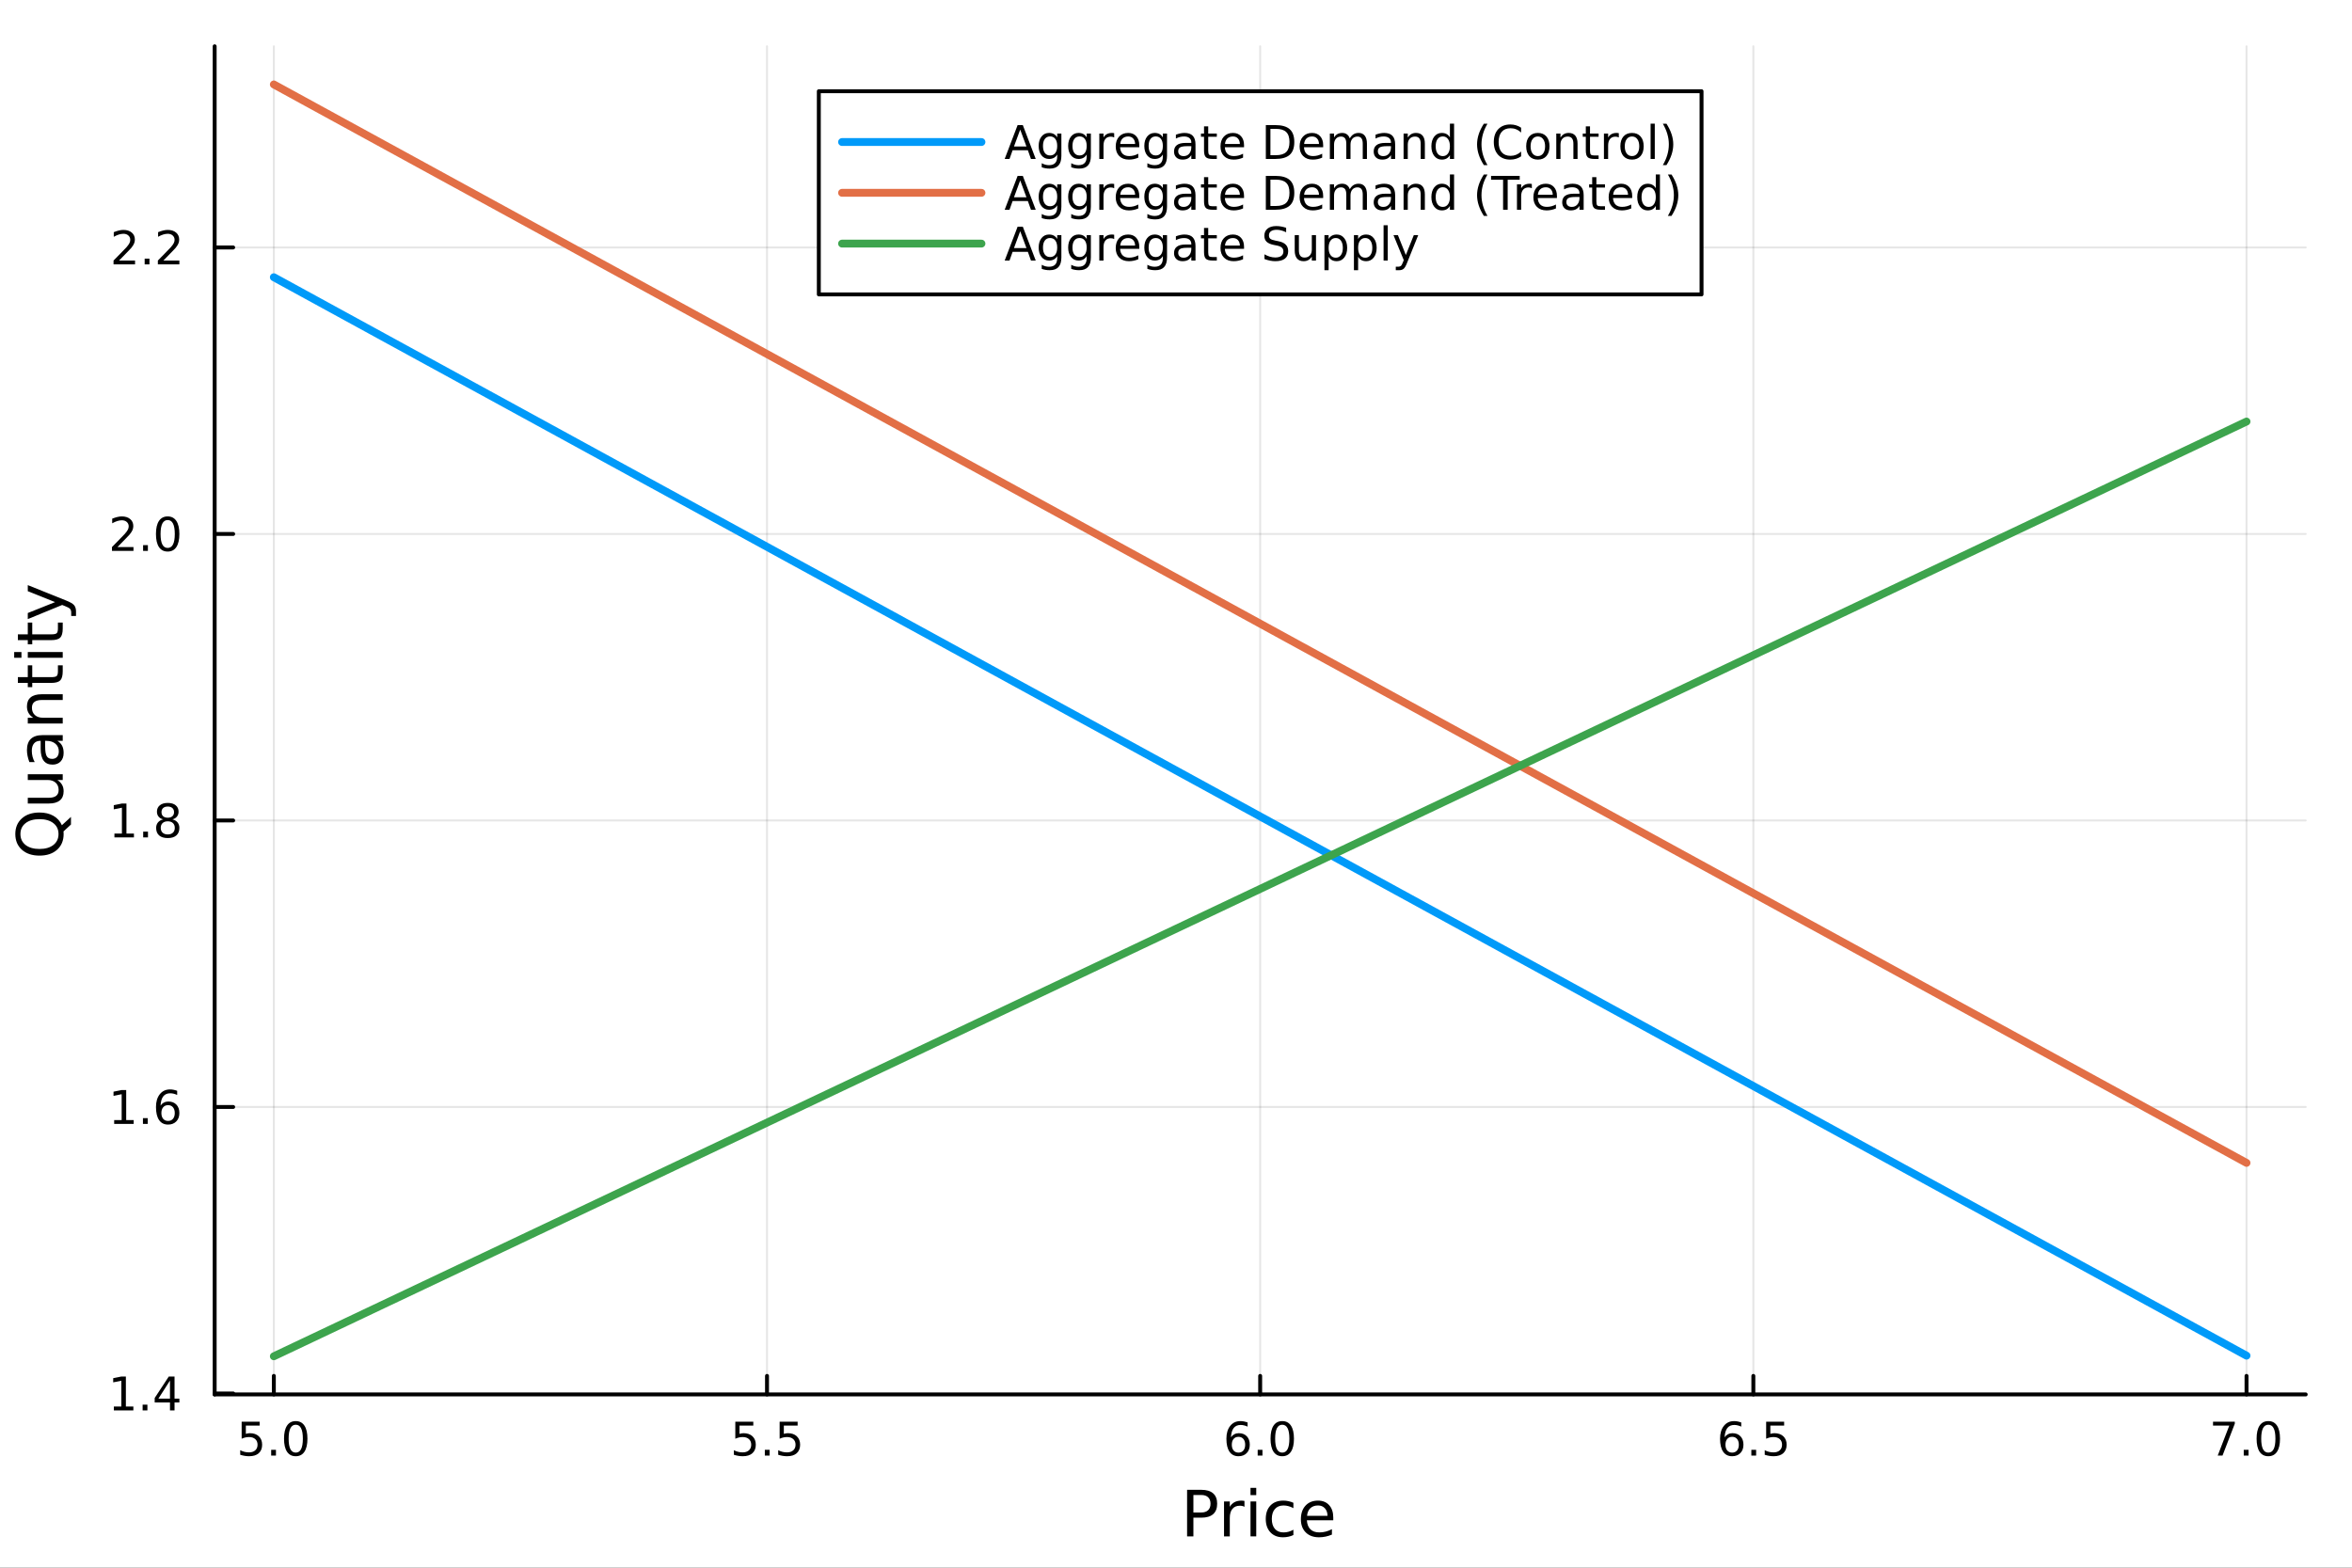 <?xml version="1.0" encoding="utf-8"?>
<svg xmlns="http://www.w3.org/2000/svg" xmlns:xlink="http://www.w3.org/1999/xlink" width="600" height="400" viewBox="0 0 2400 1600">
<rect x="0" y="0" width="2400" height="1600" fill="#333333" stroke="none"/>
<defs>
  <clipPath id="clip610">
    <rect x="0" y="0" width="2400" height="1600"/>
  </clipPath>
</defs>
<path clip-path="url(#clip610)" d="M0 1600 L2400 1600 L2400 8.88178e-14 L0 8.88178e-14  Z" fill="#ffffff" fill-rule="evenodd" fill-opacity="1"/>
<defs>
  <clipPath id="clip611">
    <rect x="480" y="0" width="1681" height="1600"/>
  </clipPath>
</defs>
<path clip-path="url(#clip610)" d="M219.033 1423.18 L2352.76 1423.18 L2352.76 47.244 L219.033 47.244  Z" fill="#ffffff" fill-rule="evenodd" fill-opacity="1"/>
<defs>
  <clipPath id="clip612">
    <rect x="219" y="47" width="2135" height="1377"/>
  </clipPath>
</defs>
<polyline clip-path="url(#clip612)" style="stroke:#000000; stroke-linecap:round; stroke-linejoin:round; stroke-width:2; stroke-opacity:0.1; fill:none" points="279.421,1423.18 279.421,47.244 "/>
<polyline clip-path="url(#clip612)" style="stroke:#000000; stroke-linecap:round; stroke-linejoin:round; stroke-width:2; stroke-opacity:0.1; fill:none" points="782.658,1423.18 782.658,47.244 "/>
<polyline clip-path="url(#clip612)" style="stroke:#000000; stroke-linecap:round; stroke-linejoin:round; stroke-width:2; stroke-opacity:0.1; fill:none" points="1285.89,1423.18 1285.89,47.244 "/>
<polyline clip-path="url(#clip612)" style="stroke:#000000; stroke-linecap:round; stroke-linejoin:round; stroke-width:2; stroke-opacity:0.1; fill:none" points="1789.13,1423.18 1789.13,47.244 "/>
<polyline clip-path="url(#clip612)" style="stroke:#000000; stroke-linecap:round; stroke-linejoin:round; stroke-width:2; stroke-opacity:0.1; fill:none" points="2292.37,1423.18 2292.37,47.244 "/>
<polyline clip-path="url(#clip612)" style="stroke:#000000; stroke-linecap:round; stroke-linejoin:round; stroke-width:2; stroke-opacity:0.1; fill:none" points="219.033,1422.2 2352.76,1422.2 "/>
<polyline clip-path="url(#clip612)" style="stroke:#000000; stroke-linecap:round; stroke-linejoin:round; stroke-width:2; stroke-opacity:0.1; fill:none" points="219.033,1129.79 2352.76,1129.79 "/>
<polyline clip-path="url(#clip612)" style="stroke:#000000; stroke-linecap:round; stroke-linejoin:round; stroke-width:2; stroke-opacity:0.1; fill:none" points="219.033,837.384 2352.76,837.384 "/>
<polyline clip-path="url(#clip612)" style="stroke:#000000; stroke-linecap:round; stroke-linejoin:round; stroke-width:2; stroke-opacity:0.1; fill:none" points="219.033,544.973 2352.76,544.973 "/>
<polyline clip-path="url(#clip612)" style="stroke:#000000; stroke-linecap:round; stroke-linejoin:round; stroke-width:2; stroke-opacity:0.1; fill:none" points="219.033,252.562 2352.76,252.562 "/>
<polyline clip-path="url(#clip610)" style="stroke:#000000; stroke-linecap:round; stroke-linejoin:round; stroke-width:4; stroke-opacity:1; fill:none" points="219.033,1423.18 2352.76,1423.18 "/>
<polyline clip-path="url(#clip610)" style="stroke:#000000; stroke-linecap:round; stroke-linejoin:round; stroke-width:4; stroke-opacity:1; fill:none" points="279.421,1423.18 279.421,1404.28 "/>
<polyline clip-path="url(#clip610)" style="stroke:#000000; stroke-linecap:round; stroke-linejoin:round; stroke-width:4; stroke-opacity:1; fill:none" points="782.658,1423.18 782.658,1404.28 "/>
<polyline clip-path="url(#clip610)" style="stroke:#000000; stroke-linecap:round; stroke-linejoin:round; stroke-width:4; stroke-opacity:1; fill:none" points="1285.89,1423.18 1285.89,1404.28 "/>
<polyline clip-path="url(#clip610)" style="stroke:#000000; stroke-linecap:round; stroke-linejoin:round; stroke-width:4; stroke-opacity:1; fill:none" points="1789.13,1423.18 1789.13,1404.28 "/>
<polyline clip-path="url(#clip610)" style="stroke:#000000; stroke-linecap:round; stroke-linejoin:round; stroke-width:4; stroke-opacity:1; fill:none" points="2292.37,1423.18 2292.37,1404.28 "/>
<path clip-path="url(#clip610)" d="M246.586 1451.02 L264.942 1451.02 L264.942 1454.96 L250.868 1454.96 L250.868 1463.43 Q251.887 1463.08 252.905 1462.92 Q253.924 1462.73 254.942 1462.73 Q260.729 1462.73 264.109 1465.9 Q267.489 1469.08 267.489 1474.49 Q267.489 1480.07 264.016 1483.17 Q260.544 1486.25 254.225 1486.25 Q252.049 1486.25 249.78 1485.88 Q247.535 1485.51 245.128 1484.77 L245.128 1480.07 Q247.211 1481.2 249.433 1481.76 Q251.655 1482.32 254.132 1482.32 Q258.137 1482.32 260.475 1480.21 Q262.813 1478.1 262.813 1474.49 Q262.813 1470.88 260.475 1468.77 Q258.137 1466.67 254.132 1466.67 Q252.257 1466.67 250.382 1467.08 Q248.53 1467.5 246.586 1468.38 L246.586 1451.02 Z" fill="#000000" fill-rule="nonzero" fill-opacity="1" /><path clip-path="url(#clip610)" d="M276.701 1479.7 L281.586 1479.7 L281.586 1485.58 L276.701 1485.58 L276.701 1479.7 Z" fill="#000000" fill-rule="nonzero" fill-opacity="1" /><path clip-path="url(#clip610)" d="M301.771 1454.1 Q298.16 1454.1 296.331 1457.66 Q294.525 1461.2 294.525 1468.33 Q294.525 1475.44 296.331 1479.01 Q298.16 1482.55 301.771 1482.55 Q305.405 1482.55 307.211 1479.01 Q309.039 1475.44 309.039 1468.33 Q309.039 1461.2 307.211 1457.66 Q305.405 1454.1 301.771 1454.1 M301.771 1450.39 Q307.581 1450.39 310.636 1455 Q313.715 1459.58 313.715 1468.33 Q313.715 1477.06 310.636 1481.67 Q307.581 1486.25 301.771 1486.25 Q295.961 1486.25 292.882 1481.67 Q289.826 1477.06 289.826 1468.33 Q289.826 1459.58 292.882 1455 Q295.961 1450.39 301.771 1450.39 Z" fill="#000000" fill-rule="nonzero" fill-opacity="1" /><path clip-path="url(#clip610)" d="M750.32 1451.02 L768.676 1451.02 L768.676 1454.96 L754.602 1454.96 L754.602 1463.43 Q755.621 1463.08 756.639 1462.92 Q757.658 1462.73 758.677 1462.73 Q764.464 1462.73 767.843 1465.9 Q771.223 1469.08 771.223 1474.49 Q771.223 1480.07 767.751 1483.17 Q764.278 1486.25 757.959 1486.25 Q755.783 1486.25 753.515 1485.88 Q751.269 1485.51 748.862 1484.77 L748.862 1480.07 Q750.945 1481.2 753.167 1481.76 Q755.389 1482.32 757.866 1482.32 Q761.871 1482.32 764.209 1480.21 Q766.547 1478.1 766.547 1474.49 Q766.547 1470.88 764.209 1468.77 Q761.871 1466.67 757.866 1466.67 Q755.991 1466.67 754.116 1467.08 Q752.265 1467.5 750.32 1468.38 L750.32 1451.02 Z" fill="#000000" fill-rule="nonzero" fill-opacity="1" /><path clip-path="url(#clip610)" d="M780.436 1479.7 L785.32 1479.7 L785.32 1485.58 L780.436 1485.58 L780.436 1479.7 Z" fill="#000000" fill-rule="nonzero" fill-opacity="1" /><path clip-path="url(#clip610)" d="M795.551 1451.02 L813.908 1451.02 L813.908 1454.96 L799.834 1454.96 L799.834 1463.43 Q800.852 1463.08 801.871 1462.92 Q802.889 1462.73 803.908 1462.73 Q809.695 1462.73 813.074 1465.9 Q816.454 1469.08 816.454 1474.49 Q816.454 1480.07 812.982 1483.17 Q809.51 1486.25 803.19 1486.25 Q801.014 1486.25 798.746 1485.88 Q796.5 1485.51 794.093 1484.77 L794.093 1480.07 Q796.176 1481.2 798.399 1481.76 Q800.621 1482.32 803.098 1482.32 Q807.102 1482.32 809.44 1480.21 Q811.778 1478.1 811.778 1474.49 Q811.778 1470.88 809.44 1468.77 Q807.102 1466.67 803.098 1466.67 Q801.223 1466.67 799.348 1467.08 Q797.496 1467.5 795.551 1468.38 L795.551 1451.02 Z" fill="#000000" fill-rule="nonzero" fill-opacity="1" /><path clip-path="url(#clip610)" d="M1263.76 1466.44 Q1260.62 1466.44 1258.76 1468.59 Q1256.94 1470.74 1256.94 1474.49 Q1256.94 1478.22 1258.76 1480.39 Q1260.62 1482.55 1263.76 1482.55 Q1266.91 1482.55 1268.74 1480.39 Q1270.59 1478.22 1270.59 1474.49 Q1270.59 1470.74 1268.74 1468.59 Q1266.91 1466.44 1263.76 1466.44 M1273.05 1451.78 L1273.05 1456.04 Q1271.29 1455.21 1269.48 1454.77 Q1267.7 1454.33 1265.94 1454.33 Q1261.31 1454.33 1258.86 1457.45 Q1256.43 1460.58 1256.08 1466.9 Q1257.45 1464.89 1259.51 1463.82 Q1261.57 1462.73 1264.04 1462.73 Q1269.25 1462.73 1272.26 1465.9 Q1275.29 1469.05 1275.29 1474.49 Q1275.29 1479.82 1272.14 1483.03 Q1269 1486.25 1263.76 1486.25 Q1257.77 1486.25 1254.6 1481.67 Q1251.43 1477.06 1251.43 1468.33 Q1251.43 1460.14 1255.32 1455.28 Q1259.2 1450.39 1265.76 1450.39 Q1267.51 1450.39 1269.3 1450.74 Q1271.1 1451.09 1273.05 1451.78 Z" fill="#000000" fill-rule="nonzero" fill-opacity="1" /><path clip-path="url(#clip610)" d="M1283.35 1479.7 L1288.23 1479.7 L1288.23 1485.58 L1283.35 1485.58 L1283.35 1479.7 Z" fill="#000000" fill-rule="nonzero" fill-opacity="1" /><path clip-path="url(#clip610)" d="M1308.42 1454.1 Q1304.81 1454.1 1302.98 1457.66 Q1301.17 1461.2 1301.17 1468.33 Q1301.17 1475.44 1302.98 1479.01 Q1304.81 1482.55 1308.42 1482.55 Q1312.05 1482.55 1313.86 1479.01 Q1315.69 1475.44 1315.69 1468.33 Q1315.69 1461.2 1313.86 1457.66 Q1312.05 1454.1 1308.42 1454.1 M1308.42 1450.39 Q1314.23 1450.39 1317.28 1455 Q1320.36 1459.58 1320.36 1468.33 Q1320.36 1477.06 1317.28 1481.67 Q1314.23 1486.25 1308.42 1486.25 Q1302.61 1486.25 1299.53 1481.67 Q1296.47 1477.06 1296.47 1468.33 Q1296.47 1459.58 1299.53 1455 Q1302.61 1450.39 1308.42 1450.39 Z" fill="#000000" fill-rule="nonzero" fill-opacity="1" /><path clip-path="url(#clip610)" d="M1767.5 1466.44 Q1764.35 1466.44 1762.5 1468.59 Q1760.67 1470.74 1760.67 1474.49 Q1760.67 1478.22 1762.5 1480.39 Q1764.35 1482.55 1767.5 1482.55 Q1770.65 1482.55 1772.48 1480.39 Q1774.33 1478.22 1774.33 1474.49 Q1774.33 1470.74 1772.48 1468.59 Q1770.65 1466.44 1767.5 1466.44 M1776.78 1451.78 L1776.78 1456.04 Q1775.02 1455.21 1773.22 1454.77 Q1771.43 1454.33 1769.68 1454.33 Q1765.05 1454.33 1762.59 1457.45 Q1760.16 1460.58 1759.81 1466.9 Q1761.18 1464.89 1763.24 1463.82 Q1765.3 1462.73 1767.78 1462.73 Q1772.99 1462.73 1775.99 1465.9 Q1779.03 1469.05 1779.03 1474.49 Q1779.03 1479.82 1775.88 1483.03 Q1772.73 1486.25 1767.5 1486.25 Q1761.5 1486.25 1758.33 1481.67 Q1755.16 1477.06 1755.16 1468.33 Q1755.16 1460.14 1759.05 1455.28 Q1762.94 1450.39 1769.49 1450.39 Q1771.25 1450.39 1773.03 1450.74 Q1774.84 1451.09 1776.78 1451.78 Z" fill="#000000" fill-rule="nonzero" fill-opacity="1" /><path clip-path="url(#clip610)" d="M1787.08 1479.7 L1791.97 1479.7 L1791.97 1485.58 L1787.08 1485.58 L1787.08 1479.7 Z" fill="#000000" fill-rule="nonzero" fill-opacity="1" /><path clip-path="url(#clip610)" d="M1802.2 1451.02 L1820.55 1451.02 L1820.55 1454.96 L1806.48 1454.96 L1806.48 1463.43 Q1807.5 1463.08 1808.52 1462.92 Q1809.54 1462.73 1810.55 1462.73 Q1816.34 1462.73 1819.72 1465.9 Q1823.1 1469.08 1823.1 1474.49 Q1823.1 1480.07 1819.63 1483.17 Q1816.16 1486.25 1809.84 1486.25 Q1807.66 1486.25 1805.39 1485.88 Q1803.15 1485.51 1800.74 1484.77 L1800.74 1480.07 Q1802.82 1481.2 1805.05 1481.76 Q1807.27 1482.32 1809.74 1482.32 Q1813.75 1482.32 1816.09 1480.21 Q1818.42 1478.1 1818.42 1474.49 Q1818.42 1470.88 1816.09 1468.77 Q1813.75 1466.67 1809.74 1466.67 Q1807.87 1466.67 1805.99 1467.08 Q1804.14 1467.5 1802.2 1468.38 L1802.2 1451.02 Z" fill="#000000" fill-rule="nonzero" fill-opacity="1" /><path clip-path="url(#clip610)" d="M2258.19 1451.02 L2280.41 1451.02 L2280.41 1453.01 L2267.87 1485.58 L2262.98 1485.58 L2274.79 1454.96 L2258.19 1454.96 L2258.19 1451.02 Z" fill="#000000" fill-rule="nonzero" fill-opacity="1" /><path clip-path="url(#clip610)" d="M2289.53 1479.7 L2294.42 1479.7 L2294.42 1485.58 L2289.53 1485.58 L2289.53 1479.7 Z" fill="#000000" fill-rule="nonzero" fill-opacity="1" /><path clip-path="url(#clip610)" d="M2314.6 1454.1 Q2310.99 1454.1 2309.16 1457.66 Q2307.36 1461.2 2307.36 1468.33 Q2307.36 1475.44 2309.16 1479.01 Q2310.99 1482.55 2314.6 1482.55 Q2318.24 1482.55 2320.04 1479.01 Q2321.87 1475.44 2321.87 1468.33 Q2321.87 1461.2 2320.04 1457.66 Q2318.24 1454.1 2314.6 1454.1 M2314.6 1450.39 Q2320.41 1450.39 2323.47 1455 Q2326.55 1459.58 2326.55 1468.33 Q2326.55 1477.06 2323.47 1481.67 Q2320.41 1486.25 2314.6 1486.25 Q2308.79 1486.25 2305.71 1481.67 Q2302.66 1477.06 2302.66 1468.33 Q2302.66 1459.58 2305.71 1455 Q2308.79 1450.39 2314.6 1450.39 Z" fill="#000000" fill-rule="nonzero" fill-opacity="1" /><path clip-path="url(#clip610)" d="M1217.75 1525.81 L1217.75 1543.66 L1225.83 1543.66 Q1230.32 1543.66 1232.77 1541.34 Q1235.22 1539.02 1235.22 1534.72 Q1235.22 1530.45 1232.77 1528.13 Q1230.32 1525.81 1225.83 1525.81 L1217.75 1525.81 M1211.32 1520.52 L1225.83 1520.52 Q1233.82 1520.52 1237.9 1524.15 Q1242 1527.75 1242 1534.72 Q1242 1541.75 1237.9 1545.35 Q1233.82 1548.95 1225.83 1548.95 L1217.75 1548.95 L1217.75 1568.04 L1211.32 1568.04 L1211.32 1520.52 Z" fill="#000000" fill-rule="nonzero" fill-opacity="1" /><path clip-path="url(#clip610)" d="M1269.88 1537.87 Q1268.9 1537.3 1267.72 1537.04 Q1266.57 1536.76 1265.17 1536.76 Q1260.21 1536.76 1257.54 1540 Q1254.89 1543.22 1254.89 1549.27 L1254.89 1568.04 L1249.01 1568.04 L1249.01 1532.4 L1254.89 1532.4 L1254.89 1537.93 Q1256.74 1534.69 1259.7 1533.13 Q1262.66 1531.54 1266.89 1531.54 Q1267.5 1531.54 1268.23 1531.63 Q1268.96 1531.7 1269.85 1531.85 L1269.88 1537.87 Z" fill="#000000" fill-rule="nonzero" fill-opacity="1" /><path clip-path="url(#clip610)" d="M1276.03 1532.4 L1281.88 1532.4 L1281.88 1568.04 L1276.03 1568.04 L1276.03 1532.4 M1276.03 1518.52 L1281.88 1518.52 L1281.88 1525.93 L1276.03 1525.93 L1276.03 1518.52 Z" fill="#000000" fill-rule="nonzero" fill-opacity="1" /><path clip-path="url(#clip610)" d="M1319.79 1533.76 L1319.79 1539.24 Q1317.31 1537.87 1314.79 1537.2 Q1312.31 1536.5 1309.77 1536.5 Q1304.07 1536.5 1300.92 1540.13 Q1297.77 1543.73 1297.77 1550.25 Q1297.77 1556.78 1300.92 1560.4 Q1304.07 1564 1309.77 1564 Q1312.31 1564 1314.79 1563.33 Q1317.31 1562.63 1319.79 1561.26 L1319.79 1566.68 Q1317.34 1567.82 1314.7 1568.39 Q1312.09 1568.97 1309.13 1568.97 Q1301.08 1568.97 1296.33 1563.91 Q1291.59 1558.85 1291.59 1550.25 Q1291.59 1541.53 1296.37 1536.53 Q1301.17 1531.54 1309.51 1531.54 Q1312.22 1531.54 1314.79 1532.11 Q1317.37 1532.65 1319.79 1533.76 Z" fill="#000000" fill-rule="nonzero" fill-opacity="1" /><path clip-path="url(#clip610)" d="M1360.47 1548.76 L1360.47 1551.62 L1333.54 1551.62 Q1333.92 1557.67 1337.17 1560.85 Q1340.45 1564 1346.27 1564 Q1349.65 1564 1352.8 1563.17 Q1355.98 1562.35 1359.1 1560.69 L1359.1 1566.23 Q1355.95 1567.57 1352.64 1568.27 Q1349.33 1568.97 1345.92 1568.97 Q1337.39 1568.97 1332.4 1564 Q1327.43 1559.04 1327.43 1550.57 Q1327.43 1541.82 1332.14 1536.69 Q1336.88 1531.54 1344.9 1531.54 Q1352.1 1531.54 1356.27 1536.18 Q1360.47 1540.8 1360.47 1548.76 M1354.61 1547.04 Q1354.55 1542.23 1351.91 1539.37 Q1349.3 1536.5 1344.97 1536.5 Q1340.07 1536.5 1337.11 1539.27 Q1334.18 1542.04 1333.73 1547.07 L1354.61 1547.04 Z" fill="#000000" fill-rule="nonzero" fill-opacity="1" /><polyline clip-path="url(#clip610)" style="stroke:#000000; stroke-linecap:round; stroke-linejoin:round; stroke-width:4; stroke-opacity:1; fill:none" points="219.033,1423.18 219.033,47.244 "/>
<polyline clip-path="url(#clip610)" style="stroke:#000000; stroke-linecap:round; stroke-linejoin:round; stroke-width:4; stroke-opacity:1; fill:none" points="219.033,1422.2 237.931,1422.2 "/>
<polyline clip-path="url(#clip610)" style="stroke:#000000; stroke-linecap:round; stroke-linejoin:round; stroke-width:4; stroke-opacity:1; fill:none" points="219.033,1129.79 237.931,1129.79 "/>
<polyline clip-path="url(#clip610)" style="stroke:#000000; stroke-linecap:round; stroke-linejoin:round; stroke-width:4; stroke-opacity:1; fill:none" points="219.033,837.384 237.931,837.384 "/>
<polyline clip-path="url(#clip610)" style="stroke:#000000; stroke-linecap:round; stroke-linejoin:round; stroke-width:4; stroke-opacity:1; fill:none" points="219.033,544.973 237.931,544.973 "/>
<polyline clip-path="url(#clip610)" style="stroke:#000000; stroke-linecap:round; stroke-linejoin:round; stroke-width:4; stroke-opacity:1; fill:none" points="219.033,252.562 237.931,252.562 "/>
<path clip-path="url(#clip610)" d="M116.181 1435.55 L123.82 1435.55 L123.82 1409.18 L115.51 1410.85 L115.51 1406.59 L123.774 1404.92 L128.45 1404.92 L128.45 1435.55 L136.089 1435.55 L136.089 1439.48 L116.181 1439.48 L116.181 1435.55 Z" fill="#000000" fill-rule="nonzero" fill-opacity="1" /><path clip-path="url(#clip610)" d="M145.533 1433.61 L150.417 1433.61 L150.417 1439.48 L145.533 1439.48 L145.533 1433.61 Z" fill="#000000" fill-rule="nonzero" fill-opacity="1" /><path clip-path="url(#clip610)" d="M173.45 1409 L161.644 1427.45 L173.45 1427.45 L173.45 1409 M172.223 1404.92 L178.102 1404.92 L178.102 1427.45 L183.033 1427.45 L183.033 1431.34 L178.102 1431.34 L178.102 1439.48 L173.45 1439.48 L173.45 1431.34 L157.848 1431.34 L157.848 1426.82 L172.223 1404.92 Z" fill="#000000" fill-rule="nonzero" fill-opacity="1" /><path clip-path="url(#clip610)" d="M116.506 1143.14 L124.144 1143.14 L124.144 1116.77 L115.834 1118.44 L115.834 1114.18 L124.098 1112.51 L128.774 1112.51 L128.774 1143.14 L136.413 1143.14 L136.413 1147.07 L116.506 1147.07 L116.506 1143.14 Z" fill="#000000" fill-rule="nonzero" fill-opacity="1" /><path clip-path="url(#clip610)" d="M145.857 1141.19 L150.741 1141.19 L150.741 1147.07 L145.857 1147.07 L145.857 1141.19 Z" fill="#000000" fill-rule="nonzero" fill-opacity="1" /><path clip-path="url(#clip610)" d="M171.505 1127.93 Q168.357 1127.93 166.505 1130.08 Q164.677 1132.24 164.677 1135.99 Q164.677 1139.71 166.505 1141.89 Q168.357 1144.04 171.505 1144.04 Q174.653 1144.04 176.482 1141.89 Q178.334 1139.71 178.334 1135.99 Q178.334 1132.24 176.482 1130.08 Q174.653 1127.93 171.505 1127.93 M180.788 1113.28 L180.788 1117.54 Q179.028 1116.7 177.223 1116.26 Q175.44 1115.82 173.681 1115.82 Q169.052 1115.82 166.598 1118.95 Q164.167 1122.07 163.82 1128.39 Q165.186 1126.38 167.246 1125.32 Q169.306 1124.23 171.783 1124.23 Q176.991 1124.23 180.001 1127.4 Q183.033 1130.55 183.033 1135.99 Q183.033 1141.31 179.885 1144.53 Q176.737 1147.75 171.505 1147.75 Q165.51 1147.75 162.339 1143.16 Q159.167 1138.56 159.167 1129.83 Q159.167 1121.63 163.056 1116.77 Q166.945 1111.89 173.496 1111.89 Q175.255 1111.89 177.038 1112.24 Q178.843 1112.58 180.788 1113.28 Z" fill="#000000" fill-rule="nonzero" fill-opacity="1" /><path clip-path="url(#clip610)" d="M116.76 850.728 L124.399 850.728 L124.399 824.363 L116.089 826.029 L116.089 821.77 L124.353 820.104 L129.029 820.104 L129.029 850.728 L136.667 850.728 L136.667 854.664 L116.76 854.664 L116.76 850.728 Z" fill="#000000" fill-rule="nonzero" fill-opacity="1" /><path clip-path="url(#clip610)" d="M146.112 848.784 L150.996 848.784 L150.996 854.664 L146.112 854.664 L146.112 848.784 Z" fill="#000000" fill-rule="nonzero" fill-opacity="1" /><path clip-path="url(#clip610)" d="M171.181 838.252 Q167.848 838.252 165.927 840.034 Q164.028 841.816 164.028 844.941 Q164.028 848.066 165.927 849.849 Q167.848 851.631 171.181 851.631 Q174.514 851.631 176.436 849.849 Q178.357 848.043 178.357 844.941 Q178.357 841.816 176.436 840.034 Q174.538 838.252 171.181 838.252 M166.505 836.261 Q163.496 835.52 161.806 833.46 Q160.14 831.4 160.14 828.437 Q160.14 824.293 163.079 821.886 Q166.042 819.479 171.181 819.479 Q176.343 819.479 179.283 821.886 Q182.223 824.293 182.223 828.437 Q182.223 831.4 180.533 833.46 Q178.866 835.52 175.88 836.261 Q179.26 837.048 181.135 839.34 Q183.033 841.631 183.033 844.941 Q183.033 849.965 179.954 852.65 Q176.899 855.335 171.181 855.335 Q165.464 855.335 162.385 852.65 Q159.329 849.965 159.329 844.941 Q159.329 841.631 161.227 839.34 Q163.126 837.048 166.505 836.261 M164.792 828.877 Q164.792 831.562 166.459 833.066 Q168.149 834.571 171.181 834.571 Q174.19 834.571 175.88 833.066 Q177.593 831.562 177.593 828.877 Q177.593 826.192 175.88 824.687 Q174.19 823.182 171.181 823.182 Q168.149 823.182 166.459 824.687 Q164.792 826.192 164.792 828.877 Z" fill="#000000" fill-rule="nonzero" fill-opacity="1" /><path clip-path="url(#clip610)" d="M119.885 558.318 L136.204 558.318 L136.204 562.253 L114.26 562.253 L114.26 558.318 Q116.922 555.563 121.505 550.934 Q126.112 546.281 127.292 544.938 Q129.538 542.415 130.417 540.679 Q131.32 538.92 131.32 537.23 Q131.32 534.475 129.376 532.739 Q127.455 531.003 124.353 531.003 Q122.154 531.003 119.7 531.767 Q117.269 532.531 114.492 534.082 L114.492 529.36 Q117.316 528.225 119.769 527.647 Q122.223 527.068 124.26 527.068 Q129.63 527.068 132.825 529.753 Q136.019 532.438 136.019 536.929 Q136.019 539.059 135.209 540.98 Q134.422 542.878 132.316 545.471 Q131.737 546.142 128.635 549.36 Q125.533 552.554 119.885 558.318 Z" fill="#000000" fill-rule="nonzero" fill-opacity="1" /><path clip-path="url(#clip610)" d="M146.019 556.373 L150.903 556.373 L150.903 562.253 L146.019 562.253 L146.019 556.373 Z" fill="#000000" fill-rule="nonzero" fill-opacity="1" /><path clip-path="url(#clip610)" d="M171.089 530.772 Q167.477 530.772 165.649 534.336 Q163.843 537.878 163.843 545.008 Q163.843 552.114 165.649 555.679 Q167.477 559.221 171.089 559.221 Q174.723 559.221 176.528 555.679 Q178.357 552.114 178.357 545.008 Q178.357 537.878 176.528 534.336 Q174.723 530.772 171.089 530.772 M171.089 527.068 Q176.899 527.068 179.954 531.674 Q183.033 536.258 183.033 545.008 Q183.033 553.735 179.954 558.341 Q176.899 562.924 171.089 562.924 Q165.278 562.924 162.2 558.341 Q159.144 553.735 159.144 545.008 Q159.144 536.258 162.2 531.674 Q165.278 527.068 171.089 527.068 Z" fill="#000000" fill-rule="nonzero" fill-opacity="1" /><path clip-path="url(#clip610)" d="M121.482 265.907 L137.802 265.907 L137.802 269.842 L115.857 269.842 L115.857 265.907 Q118.519 263.153 123.103 258.523 Q127.709 253.87 128.89 252.528 Q131.135 250.005 132.015 248.268 Q132.917 246.509 132.917 244.819 Q132.917 242.065 130.973 240.329 Q129.052 238.593 125.95 238.593 Q123.751 238.593 121.297 239.356 Q118.867 240.12 116.089 241.671 L116.089 236.949 Q118.913 235.815 121.367 235.236 Q123.82 234.657 125.857 234.657 Q131.228 234.657 134.422 237.343 Q137.617 240.028 137.617 244.518 Q137.617 246.648 136.806 248.569 Q136.019 250.467 133.913 253.06 Q133.334 253.731 130.232 256.949 Q127.13 260.143 121.482 265.907 Z" fill="#000000" fill-rule="nonzero" fill-opacity="1" /><path clip-path="url(#clip610)" d="M147.616 263.963 L152.501 263.963 L152.501 269.842 L147.616 269.842 L147.616 263.963 Z" fill="#000000" fill-rule="nonzero" fill-opacity="1" /><path clip-path="url(#clip610)" d="M166.714 265.907 L183.033 265.907 L183.033 269.842 L161.089 269.842 L161.089 265.907 Q163.751 263.153 168.334 258.523 Q172.94 253.87 174.121 252.528 Q176.366 250.005 177.246 248.268 Q178.149 246.509 178.149 244.819 Q178.149 242.065 176.204 240.329 Q174.283 238.593 171.181 238.593 Q168.982 238.593 166.528 239.356 Q164.098 240.12 161.32 241.671 L161.32 236.949 Q164.144 235.815 166.598 235.236 Q169.052 234.657 171.089 234.657 Q176.459 234.657 179.653 237.343 Q182.848 240.028 182.848 244.518 Q182.848 246.648 182.038 248.569 Q181.251 250.467 179.144 253.06 Q178.565 253.731 175.464 256.949 Q172.362 260.143 166.714 265.907 Z" fill="#000000" fill-rule="nonzero" fill-opacity="1" /><path clip-path="url(#clip610)" d="M20.845 851.227 Q20.845 858.229 26.064 862.367 Q31.284 866.473 40.292 866.473 Q49.267 866.473 54.487 862.367 Q59.707 858.229 59.707 851.227 Q59.707 844.225 54.487 840.151 Q49.267 836.045 40.292 836.045 Q31.284 836.045 26.064 840.151 Q20.845 844.225 20.845 851.227 M63.145 842.219 L72.407 833.753 L72.407 841.519 L64.8 848.553 Q64.864 849.604 64.895 850.177 Q64.927 850.718 64.927 851.227 Q64.927 861.253 58.243 867.269 Q51.527 873.252 40.292 873.252 Q29.025 873.252 22.341 867.269 Q15.625 861.253 15.625 851.227 Q15.625 841.233 22.341 835.249 Q29.025 829.265 40.292 829.265 Q48.567 829.265 54.456 832.607 Q60.344 835.917 63.145 842.219 Z" fill="#000000" fill-rule="nonzero" fill-opacity="1" /><path clip-path="url(#clip610)" d="M49.936 820.067 L28.356 820.067 L28.356 814.21 L49.713 814.21 Q54.774 814.21 57.32 812.237 Q59.835 810.264 59.835 806.317 Q59.835 801.574 56.811 798.837 Q53.787 796.068 48.567 796.068 L28.356 796.068 L28.356 790.212 L64.004 790.212 L64.004 796.068 L58.53 796.068 Q61.776 798.201 63.368 801.033 Q64.927 803.834 64.927 807.558 Q64.927 813.701 61.108 816.884 Q57.288 820.067 49.936 820.067 M27.497 805.33 L27.497 805.33 Z" fill="#000000" fill-rule="nonzero" fill-opacity="1" /><path clip-path="url(#clip610)" d="M46.085 761.948 Q46.085 769.046 47.708 771.783 Q49.331 774.52 53.246 774.52 Q56.365 774.52 58.211 772.483 Q60.026 770.414 60.026 766.881 Q60.026 762.012 56.588 759.083 Q53.119 756.123 47.39 756.123 L46.085 756.123 L46.085 761.948 M43.666 750.267 L64.004 750.267 L64.004 756.123 L58.593 756.123 Q61.84 758.129 63.399 761.12 Q64.927 764.112 64.927 768.441 Q64.927 773.915 61.872 777.162 Q58.784 780.377 53.628 780.377 Q47.612 780.377 44.557 776.366 Q41.501 772.324 41.501 764.335 L41.501 756.123 L40.928 756.123 Q36.886 756.123 34.69 758.797 Q32.462 761.439 32.462 766.245 Q32.462 769.3 33.194 772.197 Q33.926 775.093 35.39 777.767 L29.98 777.767 Q28.738 774.552 28.133 771.528 Q27.497 768.505 27.497 765.64 Q27.497 757.906 31.507 754.086 Q35.518 750.267 43.666 750.267 Z" fill="#000000" fill-rule="nonzero" fill-opacity="1" /><path clip-path="url(#clip610)" d="M42.488 708.571 L64.004 708.571 L64.004 714.428 L42.679 714.428 Q37.618 714.428 35.104 716.401 Q32.589 718.375 32.589 722.321 Q32.589 727.064 35.613 729.801 Q38.637 732.538 43.857 732.538 L64.004 732.538 L64.004 738.427 L28.356 738.427 L28.356 732.538 L33.894 732.538 Q30.68 730.438 29.088 727.605 Q27.497 724.74 27.497 721.016 Q27.497 714.874 31.316 711.723 Q35.104 708.571 42.488 708.571 Z" fill="#000000" fill-rule="nonzero" fill-opacity="1" /><path clip-path="url(#clip610)" d="M18.235 691.098 L28.356 691.098 L28.356 679.035 L32.908 679.035 L32.908 691.098 L52.259 691.098 Q56.62 691.098 57.861 689.92 Q59.103 688.71 59.103 685.05 L59.103 679.035 L64.004 679.035 L64.004 685.05 Q64.004 691.83 61.49 694.408 Q58.943 696.986 52.259 696.986 L32.908 696.986 L32.908 701.283 L28.356 701.283 L28.356 696.986 L18.235 696.986 L18.235 691.098 Z" fill="#000000" fill-rule="nonzero" fill-opacity="1" /><path clip-path="url(#clip610)" d="M28.356 671.332 L28.356 665.476 L64.004 665.476 L64.004 671.332 L28.356 671.332 M14.479 671.332 L14.479 665.476 L21.895 665.476 L21.895 671.332 L14.479 671.332 Z" fill="#000000" fill-rule="nonzero" fill-opacity="1" /><path clip-path="url(#clip610)" d="M18.235 647.429 L28.356 647.429 L28.356 635.366 L32.908 635.366 L32.908 647.429 L52.259 647.429 Q56.62 647.429 57.861 646.251 Q59.103 645.042 59.103 641.381 L59.103 635.366 L64.004 635.366 L64.004 641.381 Q64.004 648.161 61.49 650.739 Q58.943 653.317 52.259 653.317 L32.908 653.317 L32.908 657.614 L28.356 657.614 L28.356 653.317 L18.235 653.317 L18.235 647.429 Z" fill="#000000" fill-rule="nonzero" fill-opacity="1" /><path clip-path="url(#clip610)" d="M67.314 612.831 Q73.68 615.314 75.622 617.669 Q77.563 620.025 77.563 623.971 L77.563 628.65 L72.662 628.65 L72.662 625.213 Q72.662 622.794 71.516 621.457 Q70.37 620.12 66.105 618.497 L63.431 617.446 L28.356 631.865 L28.356 625.658 L56.238 614.518 L28.356 603.378 L28.356 597.172 L67.314 612.831 Z" fill="#000000" fill-rule="nonzero" fill-opacity="1" /><polyline clip-path="url(#clip612)" style="stroke:#009af9; stroke-linecap:round; stroke-linejoin:round; stroke-width:8; stroke-opacity:1; fill:none" points="279.421,282.938 289.486,288.441 299.551,293.944 309.616,299.448 319.68,304.951 329.745,310.454 339.81,315.958 349.874,321.461 359.939,326.964 370.004,332.468 380.069,337.971 390.133,343.474 400.198,348.978 410.263,354.481 420.328,359.984 430.392,365.488 440.457,370.991 450.522,376.494 460.586,381.998 470.651,387.501 480.716,393.004 490.781,398.508 500.845,404.011 510.91,409.514 520.975,415.018 531.04,420.521 541.104,426.024 551.169,431.527 561.234,437.031 571.299,442.534 581.363,448.037 591.428,453.541 601.493,459.044 611.557,464.547 621.622,470.051 631.687,475.554 641.752,481.057 651.816,486.561 661.881,492.064 671.946,497.567 682.011,503.071 692.075,508.574 702.14,514.077 712.205,519.581 722.269,525.084 732.334,530.587 742.399,536.091 752.464,541.594 762.528,547.097 772.593,552.601 782.658,558.104 792.723,563.607 802.787,569.111 812.852,574.614 822.917,580.117 832.982,585.621 843.046,591.124 853.111,596.627 863.176,602.131 873.24,607.634 883.305,613.137 893.37,618.641 903.435,624.144 913.499,629.647 923.564,635.151 933.629,640.654 943.694,646.157 953.758,651.661 963.823,657.164 973.888,662.667 983.952,668.171 994.017,673.674 1004.08,679.177 1014.15,684.681 1024.21,690.184 1034.28,695.687 1044.34,701.191 1054.41,706.694 1064.47,712.197 1074.54,717.701 1084.6,723.204 1094.66,728.707 1104.73,734.21 1114.79,739.714 1124.86,745.217 1134.92,750.72 1144.99,756.224 1155.05,761.727 1165.12,767.23 1175.18,772.734 1185.25,778.237 1195.31,783.74 1205.38,789.244 1215.44,794.747 1225.51,800.25 1235.57,805.754 1245.64,811.257 1255.7,816.76 1265.76,822.264 1275.83,827.767 1285.89,833.27 1295.96,838.774 1306.02,844.277 1316.09,849.78 1326.15,855.284 1336.22,860.787 1346.28,866.29 1356.35,871.794 1366.41,877.297 1376.48,882.8 1386.54,888.304 1396.61,893.807 1406.67,899.31 1416.74,904.814 1426.8,910.317 1436.87,915.82 1446.93,921.324 1456.99,926.827 1467.06,932.33 1477.12,937.834 1487.19,943.337 1497.25,948.84 1507.32,954.344 1517.38,959.847 1527.45,965.35 1537.51,970.854 1547.58,976.357 1557.64,981.86 1567.71,987.364 1577.77,992.867 1587.84,998.37 1597.9,1003.87 1607.97,1009.38 1618.03,1014.88 1628.1,1020.38 1638.16,1025.89 1648.22,1031.39 1658.29,1036.89 1668.35,1042.4 1678.42,1047.9 1688.48,1053.4 1698.55,1058.91 1708.61,1064.41 1718.68,1069.91 1728.74,1075.42 1738.81,1080.92 1748.87,1086.42 1758.94,1091.93 1769,1097.43 1779.07,1102.93 1789.13,1108.44 1799.2,1113.94 1809.26,1119.44 1819.33,1124.95 1829.39,1130.45 1839.45,1135.95 1849.52,1141.46 1859.58,1146.96 1869.65,1152.46 1879.71,1157.97 1889.78,1163.47 1899.84,1168.97 1909.91,1174.48 1919.97,1179.98 1930.04,1185.48 1940.1,1190.99 1950.17,1196.49 1960.23,1201.99 1970.3,1207.5 1980.36,1213 1990.43,1218.5 2000.49,1224.01 2010.56,1229.51 2020.62,1235.01 2030.68,1240.52 2040.75,1246.02 2050.81,1251.52 2060.88,1257.03 2070.94,1262.53 2081.01,1268.03 2091.07,1273.54 2101.14,1279.04 2111.2,1284.54 2121.27,1290.05 2131.33,1295.55 2141.4,1301.05 2151.46,1306.56 2161.53,1312.06 2171.59,1317.56 2181.66,1323.07 2191.72,1328.57 2201.78,1334.07 2211.85,1339.58 2221.91,1345.08 2231.98,1350.58 2242.04,1356.09 2252.11,1361.59 2262.17,1367.09 2272.24,1372.6 2282.3,1378.1 2292.37,1383.6 "/>
<polyline clip-path="url(#clip612)" style="stroke:#e26f46; stroke-linecap:round; stroke-linejoin:round; stroke-width:8; stroke-opacity:1; fill:none" points="279.421,86.186 289.486,91.689 299.551,97.192 309.616,102.696 319.68,108.199 329.745,113.702 339.81,119.206 349.874,124.709 359.939,130.212 370.004,135.716 380.069,141.219 390.133,146.722 400.198,152.226 410.263,157.729 420.328,163.232 430.392,168.736 440.457,174.239 450.522,179.742 460.586,185.246 470.651,190.749 480.716,196.252 490.781,201.756 500.845,207.259 510.91,212.762 520.975,218.266 531.04,223.769 541.104,229.272 551.169,234.776 561.234,240.279 571.299,245.782 581.363,251.285 591.428,256.789 601.493,262.292 611.557,267.795 621.622,273.299 631.687,278.802 641.752,284.305 651.816,289.809 661.881,295.312 671.946,300.815 682.011,306.319 692.075,311.822 702.14,317.325 712.205,322.829 722.269,328.332 732.334,333.835 742.399,339.339 752.464,344.842 762.528,350.345 772.593,355.849 782.658,361.352 792.723,366.855 802.787,372.359 812.852,377.862 822.917,383.365 832.982,388.869 843.046,394.372 853.111,399.875 863.176,405.379 873.24,410.882 883.305,416.385 893.37,421.889 903.435,427.392 913.499,432.895 923.564,438.399 933.629,443.902 943.694,449.405 953.758,454.909 963.823,460.412 973.888,465.915 983.952,471.419 994.017,476.922 1004.08,482.425 1014.15,487.929 1024.21,493.432 1034.28,498.935 1044.34,504.439 1054.41,509.942 1064.47,515.445 1074.54,520.949 1084.6,526.452 1094.66,531.955 1104.73,537.459 1114.79,542.962 1124.86,548.465 1134.92,553.968 1144.99,559.472 1155.05,564.975 1165.12,570.478 1175.18,575.982 1185.25,581.485 1195.31,586.988 1205.38,592.492 1215.44,597.995 1225.51,603.498 1235.57,609.002 1245.64,614.505 1255.7,620.008 1265.76,625.512 1275.83,631.015 1285.89,636.518 1295.96,642.022 1306.02,647.525 1316.09,653.028 1326.15,658.532 1336.22,664.035 1346.28,669.538 1356.35,675.042 1366.41,680.545 1376.48,686.048 1386.54,691.552 1396.61,697.055 1406.67,702.558 1416.74,708.062 1426.8,713.565 1436.87,719.068 1446.93,724.572 1456.99,730.075 1467.06,735.578 1477.12,741.082 1487.19,746.585 1497.25,752.088 1507.32,757.592 1517.38,763.095 1527.45,768.598 1537.51,774.102 1547.58,779.605 1557.64,785.108 1567.71,790.612 1577.77,796.115 1587.84,801.618 1597.9,807.122 1607.97,812.625 1618.03,818.128 1628.1,823.632 1638.16,829.135 1648.22,834.638 1658.29,840.142 1668.35,845.645 1678.42,851.148 1688.48,856.651 1698.55,862.155 1708.61,867.658 1718.68,873.161 1728.74,878.665 1738.81,884.168 1748.87,889.671 1758.94,895.175 1769,900.678 1779.07,906.181 1789.13,911.685 1799.2,917.188 1809.26,922.691 1819.33,928.195 1829.39,933.698 1839.45,939.201 1849.52,944.705 1859.58,950.208 1869.65,955.711 1879.71,961.215 1889.78,966.718 1899.84,972.221 1909.91,977.725 1919.97,983.228 1930.04,988.731 1940.1,994.235 1950.17,999.738 1960.23,1005.24 1970.3,1010.74 1980.36,1016.25 1990.43,1021.75 2000.49,1027.25 2010.56,1032.76 2020.62,1038.26 2030.68,1043.76 2040.75,1049.27 2050.81,1054.77 2060.88,1060.27 2070.94,1065.78 2081.01,1071.28 2091.07,1076.78 2101.14,1082.29 2111.2,1087.79 2121.27,1093.29 2131.33,1098.8 2141.4,1104.3 2151.46,1109.8 2161.53,1115.31 2171.59,1120.81 2181.66,1126.31 2191.72,1131.82 2201.78,1137.32 2211.85,1142.82 2221.91,1148.33 2231.98,1153.83 2242.04,1159.33 2252.11,1164.84 2262.17,1170.34 2272.24,1175.84 2282.3,1181.35 2292.37,1186.85 "/>
<polyline clip-path="url(#clip612)" style="stroke:#3da44d; stroke-linecap:round; stroke-linejoin:round; stroke-width:8; stroke-opacity:1; fill:none" points="279.421,1384.24 289.486,1379.47 299.551,1374.7 309.616,1369.93 319.68,1365.16 329.745,1360.39 339.81,1355.62 349.874,1350.85 359.939,1346.08 370.004,1341.31 380.069,1336.54 390.133,1331.77 400.198,1327 410.263,1322.23 420.328,1317.46 430.392,1312.69 440.457,1307.92 450.522,1303.15 460.586,1298.38 470.651,1293.61 480.716,1288.84 490.781,1284.07 500.845,1279.3 510.91,1274.53 520.975,1269.76 531.04,1264.99 541.104,1260.22 551.169,1255.45 561.234,1250.68 571.299,1245.91 581.363,1241.14 591.428,1236.37 601.493,1231.6 611.557,1226.83 621.622,1222.06 631.687,1217.29 641.752,1212.52 651.816,1207.75 661.881,1202.98 671.946,1198.21 682.011,1193.44 692.075,1188.67 702.14,1183.9 712.205,1179.13 722.269,1174.36 732.334,1169.59 742.399,1164.82 752.464,1160.05 762.528,1155.28 772.593,1150.51 782.658,1145.74 792.723,1140.97 802.787,1136.2 812.852,1131.43 822.917,1126.66 832.982,1121.89 843.046,1117.12 853.111,1112.35 863.176,1107.58 873.24,1102.81 883.305,1098.04 893.37,1093.27 903.435,1088.5 913.499,1083.73 923.564,1078.96 933.629,1074.19 943.694,1069.42 953.758,1064.65 963.823,1059.88 973.888,1055.11 983.952,1050.34 994.017,1045.57 1004.08,1040.8 1014.15,1036.03 1024.21,1031.26 1034.28,1026.49 1044.34,1021.72 1054.41,1016.95 1064.47,1012.18 1074.54,1007.41 1084.6,1002.64 1094.66,997.871 1104.73,993.101 1114.79,988.331 1124.86,983.561 1134.92,978.791 1144.99,974.021 1155.05,969.251 1165.12,964.481 1175.18,959.711 1185.25,954.941 1195.31,950.171 1205.38,945.401 1215.44,940.631 1225.51,935.861 1235.57,931.091 1245.64,926.321 1255.7,921.551 1265.76,916.781 1275.83,912.011 1285.89,907.241 1295.96,902.471 1306.02,897.701 1316.09,892.931 1326.15,888.161 1336.22,883.391 1346.28,878.621 1356.35,873.851 1366.41,869.081 1376.48,864.311 1386.54,859.541 1396.61,854.771 1406.67,850.001 1416.74,845.231 1426.8,840.462 1436.87,835.692 1446.93,830.922 1456.99,826.152 1467.06,821.382 1477.12,816.612 1487.19,811.842 1497.25,807.072 1507.32,802.302 1517.38,797.532 1527.45,792.762 1537.51,787.992 1547.58,783.222 1557.64,778.452 1567.71,773.682 1577.77,768.912 1587.84,764.142 1597.9,759.372 1607.97,754.602 1618.03,749.832 1628.1,745.062 1638.16,740.292 1648.22,735.522 1658.29,730.752 1668.35,725.982 1678.42,721.212 1688.48,716.442 1698.55,711.672 1708.61,706.902 1718.68,702.132 1728.74,697.362 1738.81,692.592 1748.87,687.822 1758.94,683.052 1769,678.282 1779.07,673.513 1789.13,668.743 1799.2,663.973 1809.26,659.203 1819.33,654.433 1829.39,649.663 1839.45,644.893 1849.52,640.123 1859.58,635.353 1869.65,630.583 1879.71,625.813 1889.78,621.043 1899.84,616.273 1909.91,611.503 1919.97,606.733 1930.04,601.963 1940.1,597.193 1950.17,592.423 1960.23,587.653 1970.3,582.883 1980.36,578.113 1990.43,573.343 2000.49,568.573 2010.56,563.803 2020.62,559.033 2030.68,554.263 2040.75,549.493 2050.81,544.723 2060.88,539.953 2070.94,535.183 2081.01,530.413 2091.07,525.643 2101.14,520.873 2111.2,516.103 2121.27,511.333 2131.33,506.563 2141.4,501.794 2151.46,497.024 2161.53,492.254 2171.59,487.484 2181.66,482.714 2191.72,477.944 2201.78,473.174 2211.85,468.404 2221.91,463.634 2231.98,458.864 2242.04,454.094 2252.11,449.324 2262.17,444.554 2272.24,439.784 2282.3,435.014 2292.37,430.244 "/>
<path clip-path="url(#clip610)" d="M835.53 300.469 L1736.26 300.469 L1736.26 93.109 L835.53 93.109  Z" fill="#ffffff" fill-rule="evenodd" fill-opacity="1"/>
<polyline clip-path="url(#clip610)" style="stroke:#000000; stroke-linecap:round; stroke-linejoin:round; stroke-width:4; stroke-opacity:1; fill:none" points="835.53,300.469 1736.26,300.469 1736.26,93.109 835.53,93.109 835.53,300.469 "/>
<polyline clip-path="url(#clip610)" style="stroke:#009af9; stroke-linecap:round; stroke-linejoin:round; stroke-width:8; stroke-opacity:1; fill:none" points="859.238,144.949 1001.49,144.949 "/>
<path clip-path="url(#clip610)" d="M1041.03 132.275 L1034.68 149.474 L1047.39 149.474 L1041.03 132.275 M1038.39 127.669 L1043.69 127.669 L1056.86 162.229 L1052 162.229 L1048.85 153.363 L1033.27 153.363 L1030.12 162.229 L1025.19 162.229 L1038.39 127.669 Z" fill="#000000" fill-rule="nonzero" fill-opacity="1" /><path clip-path="url(#clip610)" d="M1078.78 148.965 Q1078.78 144.335 1076.86 141.789 Q1074.96 139.243 1071.51 139.243 Q1068.09 139.243 1066.17 141.789 Q1064.27 144.335 1064.27 148.965 Q1064.27 153.571 1066.17 156.118 Q1068.09 158.664 1071.51 158.664 Q1074.96 158.664 1076.86 156.118 Q1078.78 153.571 1078.78 148.965 M1083.04 159.011 Q1083.04 165.631 1080.1 168.849 Q1077.16 172.09 1071.1 172.09 Q1068.85 172.09 1066.86 171.742 Q1064.87 171.418 1062.99 170.724 L1062.99 166.58 Q1064.87 167.599 1066.7 168.085 Q1068.53 168.571 1070.43 168.571 Q1074.61 168.571 1076.7 166.372 Q1078.78 164.196 1078.78 159.775 L1078.78 157.668 Q1077.46 159.96 1075.4 161.094 Q1073.34 162.229 1070.47 162.229 Q1065.7 162.229 1062.79 158.594 Q1059.87 154.96 1059.87 148.965 Q1059.87 142.946 1062.79 139.312 Q1065.7 135.678 1070.47 135.678 Q1073.34 135.678 1075.4 136.812 Q1077.46 137.946 1078.78 140.238 L1078.78 136.303 L1083.04 136.303 L1083.04 159.011 Z" fill="#000000" fill-rule="nonzero" fill-opacity="1" /><path clip-path="url(#clip610)" d="M1108.87 148.965 Q1108.87 144.335 1106.95 141.789 Q1105.05 139.243 1101.61 139.243 Q1098.18 139.243 1096.26 141.789 Q1094.36 144.335 1094.36 148.965 Q1094.36 153.571 1096.26 156.118 Q1098.18 158.664 1101.61 158.664 Q1105.05 158.664 1106.95 156.118 Q1108.87 153.571 1108.87 148.965 M1113.13 159.011 Q1113.13 165.631 1110.19 168.849 Q1107.25 172.09 1101.19 172.09 Q1098.94 172.09 1096.95 171.742 Q1094.96 171.418 1093.09 170.724 L1093.09 166.58 Q1094.96 167.599 1096.79 168.085 Q1098.62 168.571 1100.52 168.571 Q1104.71 168.571 1106.79 166.372 Q1108.87 164.196 1108.87 159.775 L1108.87 157.668 Q1107.55 159.96 1105.49 161.094 Q1103.43 162.229 1100.56 162.229 Q1095.8 162.229 1092.88 158.594 Q1089.96 154.96 1089.96 148.965 Q1089.96 142.946 1092.88 139.312 Q1095.8 135.678 1100.56 135.678 Q1103.43 135.678 1105.49 136.812 Q1107.55 137.946 1108.87 140.238 L1108.87 136.303 L1113.13 136.303 L1113.13 159.011 Z" fill="#000000" fill-rule="nonzero" fill-opacity="1" /><path clip-path="url(#clip610)" d="M1136.93 140.284 Q1136.21 139.868 1135.36 139.682 Q1134.52 139.474 1133.5 139.474 Q1129.89 139.474 1127.95 141.835 Q1126.03 144.173 1126.03 148.571 L1126.03 162.229 L1121.74 162.229 L1121.74 136.303 L1126.03 136.303 L1126.03 140.331 Q1127.37 137.969 1129.52 136.835 Q1131.67 135.678 1134.75 135.678 Q1135.19 135.678 1135.73 135.747 Q1136.26 135.794 1136.91 135.909 L1136.93 140.284 Z" fill="#000000" fill-rule="nonzero" fill-opacity="1" /><path clip-path="url(#clip610)" d="M1162.53 148.201 L1162.53 150.284 L1142.95 150.284 Q1143.23 154.682 1145.59 156.997 Q1147.97 159.289 1152.21 159.289 Q1154.66 159.289 1156.95 158.687 Q1159.27 158.085 1161.54 156.881 L1161.54 160.909 Q1159.24 161.881 1156.84 162.391 Q1154.43 162.9 1151.95 162.9 Q1145.75 162.9 1142.11 159.289 Q1138.5 155.678 1138.5 149.52 Q1138.5 143.155 1141.93 139.428 Q1145.38 135.678 1151.21 135.678 Q1156.44 135.678 1159.48 139.057 Q1162.53 142.414 1162.53 148.201 M1158.27 146.951 Q1158.23 143.456 1156.3 141.372 Q1154.41 139.289 1151.26 139.289 Q1147.69 139.289 1145.54 141.303 Q1143.41 143.317 1143.09 146.974 L1158.27 146.951 Z" fill="#000000" fill-rule="nonzero" fill-opacity="1" /><path clip-path="url(#clip610)" d="M1186.58 148.965 Q1186.58 144.335 1184.66 141.789 Q1182.76 139.243 1179.31 139.243 Q1175.89 139.243 1173.97 141.789 Q1172.07 144.335 1172.07 148.965 Q1172.07 153.571 1173.97 156.118 Q1175.89 158.664 1179.31 158.664 Q1182.76 158.664 1184.66 156.118 Q1186.58 153.571 1186.58 148.965 M1190.84 159.011 Q1190.84 165.631 1187.9 168.849 Q1184.96 172.09 1178.9 172.09 Q1176.65 172.09 1174.66 171.742 Q1172.67 171.418 1170.79 170.724 L1170.79 166.58 Q1172.67 167.599 1174.5 168.085 Q1176.33 168.571 1178.23 168.571 Q1182.42 168.571 1184.5 166.372 Q1186.58 164.196 1186.58 159.775 L1186.58 157.668 Q1185.26 159.96 1183.2 161.094 Q1181.14 162.229 1178.27 162.229 Q1173.5 162.229 1170.59 158.594 Q1167.67 154.96 1167.67 148.965 Q1167.67 142.946 1170.59 139.312 Q1173.5 135.678 1178.27 135.678 Q1181.14 135.678 1183.2 136.812 Q1185.26 137.946 1186.58 140.238 L1186.58 136.303 L1190.84 136.303 L1190.84 159.011 Z" fill="#000000" fill-rule="nonzero" fill-opacity="1" /><path clip-path="url(#clip610)" d="M1211.4 149.196 Q1206.23 149.196 1204.24 150.377 Q1202.25 151.557 1202.25 154.405 Q1202.25 156.673 1203.73 158.016 Q1205.24 159.335 1207.81 159.335 Q1211.35 159.335 1213.48 156.835 Q1215.63 154.312 1215.63 150.145 L1215.63 149.196 L1211.4 149.196 M1219.89 147.437 L1219.89 162.229 L1215.63 162.229 L1215.63 158.293 Q1214.17 160.655 1212 161.789 Q1209.82 162.9 1206.67 162.9 Q1202.69 162.9 1200.33 160.678 Q1197.99 158.432 1197.99 154.682 Q1197.99 150.307 1200.91 148.085 Q1203.85 145.863 1209.66 145.863 L1215.63 145.863 L1215.63 145.446 Q1215.63 142.507 1213.69 140.909 Q1211.77 139.289 1208.27 139.289 Q1206.05 139.289 1203.94 139.821 Q1201.84 140.354 1199.89 141.419 L1199.89 137.483 Q1202.23 136.581 1204.43 136.141 Q1206.63 135.678 1208.71 135.678 Q1214.34 135.678 1217.11 138.594 Q1219.89 141.511 1219.89 147.437 Z" fill="#000000" fill-rule="nonzero" fill-opacity="1" /><path clip-path="url(#clip610)" d="M1232.88 128.942 L1232.88 136.303 L1241.65 136.303 L1241.65 139.613 L1232.88 139.613 L1232.88 153.687 Q1232.88 156.858 1233.73 157.761 Q1234.61 158.664 1237.28 158.664 L1241.65 158.664 L1241.65 162.229 L1237.28 162.229 Q1232.35 162.229 1230.47 160.4 Q1228.6 158.548 1228.6 153.687 L1228.6 139.613 L1225.47 139.613 L1225.47 136.303 L1228.6 136.303 L1228.6 128.942 L1232.88 128.942 Z" fill="#000000" fill-rule="nonzero" fill-opacity="1" /><path clip-path="url(#clip610)" d="M1269.43 148.201 L1269.43 150.284 L1249.85 150.284 Q1250.12 154.682 1252.48 156.997 Q1254.87 159.289 1259.1 159.289 Q1261.56 159.289 1263.85 158.687 Q1266.16 158.085 1268.43 156.881 L1268.43 160.909 Q1266.14 161.881 1263.73 162.391 Q1261.33 162.9 1258.85 162.9 Q1252.65 162.9 1249.01 159.289 Q1245.4 155.678 1245.4 149.52 Q1245.4 143.155 1248.83 139.428 Q1252.28 135.678 1258.11 135.678 Q1263.34 135.678 1266.37 139.057 Q1269.43 142.414 1269.43 148.201 M1265.17 146.951 Q1265.12 143.456 1263.2 141.372 Q1261.3 139.289 1258.16 139.289 Q1254.59 139.289 1252.44 141.303 Q1250.31 143.317 1249.98 146.974 L1265.17 146.951 Z" fill="#000000" fill-rule="nonzero" fill-opacity="1" /><path clip-path="url(#clip610)" d="M1296.35 131.511 L1296.35 158.386 L1302 158.386 Q1309.15 158.386 1312.46 155.145 Q1315.79 151.905 1315.79 144.914 Q1315.79 137.969 1312.46 134.752 Q1309.15 131.511 1302 131.511 L1296.35 131.511 M1291.67 127.669 L1301.28 127.669 Q1311.33 127.669 1316.03 131.858 Q1320.72 136.025 1320.72 144.914 Q1320.72 153.849 1316 158.039 Q1311.28 162.229 1301.28 162.229 L1291.67 162.229 L1291.67 127.669 Z" fill="#000000" fill-rule="nonzero" fill-opacity="1" /><path clip-path="url(#clip610)" d="M1350.17 148.201 L1350.17 150.284 L1330.59 150.284 Q1330.86 154.682 1333.22 156.997 Q1335.61 159.289 1339.84 159.289 Q1342.3 159.289 1344.59 158.687 Q1346.91 158.085 1349.17 156.881 L1349.17 160.909 Q1346.88 161.881 1344.47 162.391 Q1342.07 162.9 1339.59 162.9 Q1333.39 162.9 1329.75 159.289 Q1326.14 155.678 1326.14 149.52 Q1326.14 143.155 1329.57 139.428 Q1333.02 135.678 1338.85 135.678 Q1344.08 135.678 1347.11 139.057 Q1350.17 142.414 1350.17 148.201 M1345.91 146.951 Q1345.86 143.456 1343.94 141.372 Q1342.04 139.289 1338.9 139.289 Q1335.33 139.289 1333.18 141.303 Q1331.05 143.317 1330.72 146.974 L1345.91 146.951 Z" fill="#000000" fill-rule="nonzero" fill-opacity="1" /><path clip-path="url(#clip610)" d="M1377.34 141.28 Q1378.94 138.409 1381.16 137.044 Q1383.39 135.678 1386.4 135.678 Q1390.45 135.678 1392.65 138.525 Q1394.84 141.349 1394.84 146.581 L1394.84 162.229 L1390.56 162.229 L1390.56 146.719 Q1390.56 142.993 1389.24 141.187 Q1387.92 139.382 1385.22 139.382 Q1381.9 139.382 1379.98 141.581 Q1378.06 143.78 1378.06 147.576 L1378.06 162.229 L1373.78 162.229 L1373.78 146.719 Q1373.78 142.969 1372.46 141.187 Q1371.14 139.382 1368.39 139.382 Q1365.12 139.382 1363.2 141.604 Q1361.28 143.803 1361.28 147.576 L1361.28 162.229 L1357 162.229 L1357 136.303 L1361.28 136.303 L1361.28 140.331 Q1362.74 137.946 1364.78 136.812 Q1366.81 135.678 1369.61 135.678 Q1372.44 135.678 1374.4 137.113 Q1376.4 138.548 1377.34 141.28 Z" fill="#000000" fill-rule="nonzero" fill-opacity="1" /><path clip-path="url(#clip610)" d="M1415.12 149.196 Q1409.96 149.196 1407.97 150.377 Q1405.98 151.557 1405.98 154.405 Q1405.98 156.673 1407.46 158.016 Q1408.96 159.335 1411.53 159.335 Q1415.08 159.335 1417.21 156.835 Q1419.36 154.312 1419.36 150.145 L1419.36 149.196 L1415.12 149.196 M1423.62 147.437 L1423.62 162.229 L1419.36 162.229 L1419.36 158.293 Q1417.9 160.655 1415.72 161.789 Q1413.55 162.9 1410.4 162.9 Q1406.42 162.9 1404.06 160.678 Q1401.72 158.432 1401.72 154.682 Q1401.72 150.307 1404.64 148.085 Q1407.58 145.863 1413.39 145.863 L1419.36 145.863 L1419.36 145.446 Q1419.36 142.507 1417.41 140.909 Q1415.49 139.289 1412 139.289 Q1409.78 139.289 1407.67 139.821 Q1405.56 140.354 1403.62 141.419 L1403.62 137.483 Q1405.96 136.581 1408.15 136.141 Q1410.35 135.678 1412.44 135.678 Q1418.06 135.678 1420.84 138.594 Q1423.62 141.511 1423.62 147.437 Z" fill="#000000" fill-rule="nonzero" fill-opacity="1" /><path clip-path="url(#clip610)" d="M1453.94 146.581 L1453.94 162.229 L1449.68 162.229 L1449.68 146.719 Q1449.68 143.039 1448.25 141.21 Q1446.81 139.382 1443.94 139.382 Q1440.49 139.382 1438.5 141.581 Q1436.51 143.78 1436.51 147.576 L1436.51 162.229 L1432.23 162.229 L1432.23 136.303 L1436.51 136.303 L1436.51 140.331 Q1438.04 137.993 1440.1 136.835 Q1442.18 135.678 1444.89 135.678 Q1449.36 135.678 1451.65 138.456 Q1453.94 141.21 1453.94 146.581 Z" fill="#000000" fill-rule="nonzero" fill-opacity="1" /><path clip-path="url(#clip610)" d="M1479.5 140.238 L1479.5 126.21 L1483.76 126.21 L1483.76 162.229 L1479.5 162.229 L1479.5 158.34 Q1478.15 160.655 1476.09 161.789 Q1474.06 162.9 1471.19 162.9 Q1466.49 162.9 1463.52 159.15 Q1460.59 155.4 1460.59 149.289 Q1460.59 143.178 1463.52 139.428 Q1466.49 135.678 1471.19 135.678 Q1474.06 135.678 1476.09 136.812 Q1478.15 137.923 1479.5 140.238 M1464.98 149.289 Q1464.98 153.988 1466.9 156.673 Q1468.85 159.335 1472.23 159.335 Q1475.61 159.335 1477.55 156.673 Q1479.5 153.988 1479.5 149.289 Q1479.5 144.59 1477.55 141.928 Q1475.61 139.243 1472.23 139.243 Q1468.85 139.243 1466.9 141.928 Q1464.98 144.59 1464.98 149.289 Z" fill="#000000" fill-rule="nonzero" fill-opacity="1" /><path clip-path="url(#clip610)" d="M1517.83 126.257 Q1514.73 131.581 1513.22 136.789 Q1511.72 141.997 1511.72 147.344 Q1511.72 152.692 1513.22 157.946 Q1514.75 163.178 1517.83 168.479 L1514.13 168.479 Q1510.65 163.039 1508.92 157.784 Q1507.21 152.53 1507.21 147.344 Q1507.21 142.182 1508.92 136.951 Q1510.63 131.72 1514.13 126.257 L1517.83 126.257 Z" fill="#000000" fill-rule="nonzero" fill-opacity="1" /><path clip-path="url(#clip610)" d="M1552.16 130.331 L1552.16 135.261 Q1549.8 133.062 1547.11 131.974 Q1544.45 130.886 1541.44 130.886 Q1535.52 130.886 1532.37 134.52 Q1529.22 138.132 1529.22 144.983 Q1529.22 151.812 1532.37 155.446 Q1535.52 159.057 1541.44 159.057 Q1544.45 159.057 1547.11 157.969 Q1549.8 156.881 1552.16 154.682 L1552.16 159.567 Q1549.7 161.233 1546.95 162.067 Q1544.22 162.9 1541.16 162.9 Q1533.32 162.9 1528.8 158.108 Q1524.29 153.293 1524.29 144.983 Q1524.29 136.65 1528.8 131.858 Q1533.32 127.044 1541.16 127.044 Q1544.27 127.044 1547 127.877 Q1549.75 128.687 1552.16 130.331 Z" fill="#000000" fill-rule="nonzero" fill-opacity="1" /><path clip-path="url(#clip610)" d="M1569.24 139.289 Q1565.82 139.289 1563.83 141.974 Q1561.83 144.636 1561.83 149.289 Q1561.83 153.942 1563.8 156.627 Q1565.79 159.289 1569.24 159.289 Q1572.64 159.289 1574.64 156.604 Q1576.63 153.918 1576.63 149.289 Q1576.63 144.682 1574.64 141.997 Q1572.64 139.289 1569.24 139.289 M1569.24 135.678 Q1574.8 135.678 1577.97 139.289 Q1581.14 142.9 1581.14 149.289 Q1581.14 155.655 1577.97 159.289 Q1574.8 162.9 1569.24 162.9 Q1563.66 162.9 1560.49 159.289 Q1557.34 155.655 1557.34 149.289 Q1557.34 142.9 1560.49 139.289 Q1563.66 135.678 1569.24 135.678 Z" fill="#000000" fill-rule="nonzero" fill-opacity="1" /><path clip-path="url(#clip610)" d="M1609.75 146.581 L1609.75 162.229 L1605.49 162.229 L1605.49 146.719 Q1605.49 143.039 1604.06 141.21 Q1602.62 139.382 1599.75 139.382 Q1596.3 139.382 1594.31 141.581 Q1592.32 143.78 1592.32 147.576 L1592.32 162.229 L1588.04 162.229 L1588.04 136.303 L1592.32 136.303 L1592.32 140.331 Q1593.85 137.993 1595.91 136.835 Q1597.99 135.678 1600.7 135.678 Q1605.17 135.678 1607.46 138.456 Q1609.75 141.21 1609.75 146.581 Z" fill="#000000" fill-rule="nonzero" fill-opacity="1" /><path clip-path="url(#clip610)" d="M1622.46 128.942 L1622.46 136.303 L1631.23 136.303 L1631.23 139.613 L1622.46 139.613 L1622.46 153.687 Q1622.46 156.858 1623.32 157.761 Q1624.2 158.664 1626.86 158.664 L1631.23 158.664 L1631.23 162.229 L1626.86 162.229 Q1621.93 162.229 1620.05 160.4 Q1618.18 158.548 1618.18 153.687 L1618.18 139.613 L1615.05 139.613 L1615.05 136.303 L1618.18 136.303 L1618.18 128.942 L1622.46 128.942 Z" fill="#000000" fill-rule="nonzero" fill-opacity="1" /><path clip-path="url(#clip610)" d="M1651.86 140.284 Q1651.14 139.868 1650.28 139.682 Q1649.45 139.474 1648.43 139.474 Q1644.82 139.474 1642.88 141.835 Q1640.95 144.173 1640.95 148.571 L1640.95 162.229 L1636.67 162.229 L1636.67 136.303 L1640.95 136.303 L1640.95 140.331 Q1642.3 137.969 1644.45 136.835 Q1646.6 135.678 1649.68 135.678 Q1650.12 135.678 1650.65 135.747 Q1651.19 135.794 1651.83 135.909 L1651.86 140.284 Z" fill="#000000" fill-rule="nonzero" fill-opacity="1" /><path clip-path="url(#clip610)" d="M1665.33 139.289 Q1661.9 139.289 1659.91 141.974 Q1657.92 144.636 1657.92 149.289 Q1657.92 153.942 1659.89 156.627 Q1661.88 159.289 1665.33 159.289 Q1668.73 159.289 1670.72 156.604 Q1672.71 153.918 1672.71 149.289 Q1672.71 144.682 1670.72 141.997 Q1668.73 139.289 1665.33 139.289 M1665.33 135.678 Q1670.88 135.678 1674.06 139.289 Q1677.23 142.9 1677.23 149.289 Q1677.23 155.655 1674.06 159.289 Q1670.88 162.9 1665.33 162.9 Q1659.75 162.9 1656.58 159.289 Q1653.43 155.655 1653.43 149.289 Q1653.43 142.9 1656.58 139.289 Q1659.75 135.678 1665.33 135.678 Z" fill="#000000" fill-rule="nonzero" fill-opacity="1" /><path clip-path="url(#clip610)" d="M1684.29 126.21 L1688.55 126.21 L1688.55 162.229 L1684.29 162.229 L1684.29 126.21 Z" fill="#000000" fill-rule="nonzero" fill-opacity="1" /><path clip-path="url(#clip610)" d="M1696.79 126.257 L1700.49 126.257 Q1703.96 131.72 1705.68 136.951 Q1707.41 142.182 1707.41 147.344 Q1707.41 152.53 1705.68 157.784 Q1703.96 163.039 1700.49 168.479 L1696.79 168.479 Q1699.87 163.178 1701.37 157.946 Q1702.9 152.692 1702.9 147.344 Q1702.9 141.997 1701.37 136.789 Q1699.87 131.581 1696.79 126.257 Z" fill="#000000" fill-rule="nonzero" fill-opacity="1" /><polyline clip-path="url(#clip610)" style="stroke:#e26f46; stroke-linecap:round; stroke-linejoin:round; stroke-width:8; stroke-opacity:1; fill:none" points="859.238,196.789 1001.49,196.789 "/>
<path clip-path="url(#clip610)" d="M1041.03 184.115 L1034.68 201.314 L1047.39 201.314 L1041.03 184.115 M1038.39 179.509 L1043.69 179.509 L1056.86 214.069 L1052 214.069 L1048.85 205.203 L1033.27 205.203 L1030.12 214.069 L1025.19 214.069 L1038.39 179.509 Z" fill="#000000" fill-rule="nonzero" fill-opacity="1" /><path clip-path="url(#clip610)" d="M1078.78 200.805 Q1078.78 196.175 1076.86 193.629 Q1074.96 191.083 1071.51 191.083 Q1068.09 191.083 1066.17 193.629 Q1064.27 196.175 1064.27 200.805 Q1064.27 205.411 1066.17 207.958 Q1068.09 210.504 1071.51 210.504 Q1074.96 210.504 1076.86 207.958 Q1078.78 205.411 1078.78 200.805 M1083.04 210.851 Q1083.04 217.471 1080.1 220.689 Q1077.16 223.93 1071.1 223.93 Q1068.85 223.93 1066.86 223.582 Q1064.87 223.258 1062.99 222.564 L1062.99 218.42 Q1064.87 219.439 1066.7 219.925 Q1068.53 220.411 1070.43 220.411 Q1074.61 220.411 1076.7 218.212 Q1078.78 216.036 1078.78 211.615 L1078.78 209.508 Q1077.46 211.8 1075.4 212.934 Q1073.34 214.069 1070.47 214.069 Q1065.7 214.069 1062.79 210.434 Q1059.87 206.8 1059.87 200.805 Q1059.87 194.786 1062.79 191.152 Q1065.7 187.518 1070.47 187.518 Q1073.34 187.518 1075.4 188.652 Q1077.46 189.786 1078.78 192.078 L1078.78 188.143 L1083.04 188.143 L1083.04 210.851 Z" fill="#000000" fill-rule="nonzero" fill-opacity="1" /><path clip-path="url(#clip610)" d="M1108.87 200.805 Q1108.87 196.175 1106.95 193.629 Q1105.05 191.083 1101.61 191.083 Q1098.18 191.083 1096.26 193.629 Q1094.36 196.175 1094.36 200.805 Q1094.36 205.411 1096.26 207.958 Q1098.18 210.504 1101.61 210.504 Q1105.05 210.504 1106.95 207.958 Q1108.87 205.411 1108.87 200.805 M1113.13 210.851 Q1113.13 217.471 1110.19 220.689 Q1107.25 223.93 1101.19 223.93 Q1098.94 223.93 1096.95 223.582 Q1094.96 223.258 1093.09 222.564 L1093.09 218.42 Q1094.96 219.439 1096.79 219.925 Q1098.62 220.411 1100.52 220.411 Q1104.71 220.411 1106.79 218.212 Q1108.87 216.036 1108.87 211.615 L1108.87 209.508 Q1107.55 211.8 1105.49 212.934 Q1103.43 214.069 1100.56 214.069 Q1095.8 214.069 1092.88 210.434 Q1089.96 206.8 1089.96 200.805 Q1089.96 194.786 1092.88 191.152 Q1095.8 187.518 1100.56 187.518 Q1103.43 187.518 1105.49 188.652 Q1107.55 189.786 1108.87 192.078 L1108.87 188.143 L1113.13 188.143 L1113.13 210.851 Z" fill="#000000" fill-rule="nonzero" fill-opacity="1" /><path clip-path="url(#clip610)" d="M1136.93 192.124 Q1136.21 191.708 1135.36 191.522 Q1134.52 191.314 1133.5 191.314 Q1129.89 191.314 1127.95 193.675 Q1126.03 196.013 1126.03 200.411 L1126.03 214.069 L1121.74 214.069 L1121.74 188.143 L1126.03 188.143 L1126.03 192.171 Q1127.37 189.809 1129.52 188.675 Q1131.67 187.518 1134.75 187.518 Q1135.19 187.518 1135.73 187.587 Q1136.26 187.634 1136.91 187.749 L1136.93 192.124 Z" fill="#000000" fill-rule="nonzero" fill-opacity="1" /><path clip-path="url(#clip610)" d="M1162.53 200.041 L1162.53 202.124 L1142.95 202.124 Q1143.23 206.522 1145.59 208.837 Q1147.97 211.129 1152.21 211.129 Q1154.66 211.129 1156.95 210.527 Q1159.27 209.925 1161.54 208.721 L1161.54 212.749 Q1159.24 213.721 1156.84 214.231 Q1154.43 214.74 1151.95 214.74 Q1145.75 214.74 1142.11 211.129 Q1138.5 207.518 1138.5 201.36 Q1138.5 194.995 1141.93 191.268 Q1145.38 187.518 1151.21 187.518 Q1156.44 187.518 1159.48 190.897 Q1162.53 194.254 1162.53 200.041 M1158.27 198.791 Q1158.23 195.296 1156.3 193.212 Q1154.41 191.129 1151.26 191.129 Q1147.69 191.129 1145.54 193.143 Q1143.41 195.157 1143.09 198.814 L1158.27 198.791 Z" fill="#000000" fill-rule="nonzero" fill-opacity="1" /><path clip-path="url(#clip610)" d="M1186.58 200.805 Q1186.58 196.175 1184.66 193.629 Q1182.76 191.083 1179.31 191.083 Q1175.89 191.083 1173.97 193.629 Q1172.07 196.175 1172.07 200.805 Q1172.07 205.411 1173.97 207.958 Q1175.89 210.504 1179.31 210.504 Q1182.76 210.504 1184.66 207.958 Q1186.58 205.411 1186.58 200.805 M1190.84 210.851 Q1190.84 217.471 1187.9 220.689 Q1184.96 223.93 1178.9 223.93 Q1176.65 223.93 1174.66 223.582 Q1172.67 223.258 1170.79 222.564 L1170.79 218.42 Q1172.67 219.439 1174.5 219.925 Q1176.33 220.411 1178.23 220.411 Q1182.42 220.411 1184.5 218.212 Q1186.58 216.036 1186.58 211.615 L1186.58 209.508 Q1185.26 211.8 1183.2 212.934 Q1181.14 214.069 1178.27 214.069 Q1173.5 214.069 1170.59 210.434 Q1167.67 206.8 1167.67 200.805 Q1167.67 194.786 1170.59 191.152 Q1173.5 187.518 1178.27 187.518 Q1181.14 187.518 1183.2 188.652 Q1185.26 189.786 1186.58 192.078 L1186.58 188.143 L1190.84 188.143 L1190.84 210.851 Z" fill="#000000" fill-rule="nonzero" fill-opacity="1" /><path clip-path="url(#clip610)" d="M1211.4 201.036 Q1206.23 201.036 1204.24 202.217 Q1202.25 203.397 1202.25 206.245 Q1202.25 208.513 1203.73 209.856 Q1205.24 211.175 1207.81 211.175 Q1211.35 211.175 1213.48 208.675 Q1215.63 206.152 1215.63 201.985 L1215.63 201.036 L1211.4 201.036 M1219.89 199.277 L1219.89 214.069 L1215.63 214.069 L1215.63 210.133 Q1214.17 212.495 1212 213.629 Q1209.82 214.74 1206.67 214.74 Q1202.69 214.74 1200.33 212.518 Q1197.99 210.272 1197.99 206.522 Q1197.99 202.147 1200.91 199.925 Q1203.85 197.703 1209.66 197.703 L1215.63 197.703 L1215.63 197.286 Q1215.63 194.347 1213.69 192.749 Q1211.77 191.129 1208.27 191.129 Q1206.05 191.129 1203.94 191.661 Q1201.84 192.194 1199.89 193.259 L1199.89 189.323 Q1202.23 188.421 1204.43 187.981 Q1206.63 187.518 1208.71 187.518 Q1214.34 187.518 1217.11 190.434 Q1219.89 193.351 1219.89 199.277 Z" fill="#000000" fill-rule="nonzero" fill-opacity="1" /><path clip-path="url(#clip610)" d="M1232.88 180.782 L1232.88 188.143 L1241.65 188.143 L1241.65 191.453 L1232.88 191.453 L1232.88 205.527 Q1232.88 208.698 1233.73 209.601 Q1234.61 210.504 1237.28 210.504 L1241.65 210.504 L1241.65 214.069 L1237.28 214.069 Q1232.35 214.069 1230.47 212.24 Q1228.6 210.388 1228.6 205.527 L1228.6 191.453 L1225.47 191.453 L1225.47 188.143 L1228.6 188.143 L1228.6 180.782 L1232.88 180.782 Z" fill="#000000" fill-rule="nonzero" fill-opacity="1" /><path clip-path="url(#clip610)" d="M1269.43 200.041 L1269.43 202.124 L1249.85 202.124 Q1250.12 206.522 1252.48 208.837 Q1254.87 211.129 1259.1 211.129 Q1261.56 211.129 1263.85 210.527 Q1266.16 209.925 1268.43 208.721 L1268.43 212.749 Q1266.14 213.721 1263.73 214.231 Q1261.33 214.74 1258.85 214.74 Q1252.65 214.74 1249.01 211.129 Q1245.4 207.518 1245.4 201.36 Q1245.4 194.995 1248.83 191.268 Q1252.28 187.518 1258.11 187.518 Q1263.34 187.518 1266.37 190.897 Q1269.43 194.254 1269.43 200.041 M1265.17 198.791 Q1265.12 195.296 1263.2 193.212 Q1261.3 191.129 1258.16 191.129 Q1254.59 191.129 1252.44 193.143 Q1250.31 195.157 1249.98 198.814 L1265.17 198.791 Z" fill="#000000" fill-rule="nonzero" fill-opacity="1" /><path clip-path="url(#clip610)" d="M1296.35 183.351 L1296.35 210.226 L1302 210.226 Q1309.15 210.226 1312.46 206.985 Q1315.79 203.745 1315.79 196.754 Q1315.79 189.809 1312.46 186.592 Q1309.15 183.351 1302 183.351 L1296.35 183.351 M1291.67 179.509 L1301.28 179.509 Q1311.33 179.509 1316.03 183.698 Q1320.72 187.865 1320.72 196.754 Q1320.72 205.689 1316 209.879 Q1311.28 214.069 1301.28 214.069 L1291.67 214.069 L1291.67 179.509 Z" fill="#000000" fill-rule="nonzero" fill-opacity="1" /><path clip-path="url(#clip610)" d="M1350.17 200.041 L1350.17 202.124 L1330.59 202.124 Q1330.86 206.522 1333.22 208.837 Q1335.61 211.129 1339.84 211.129 Q1342.3 211.129 1344.59 210.527 Q1346.91 209.925 1349.17 208.721 L1349.17 212.749 Q1346.88 213.721 1344.47 214.231 Q1342.07 214.74 1339.59 214.74 Q1333.39 214.74 1329.75 211.129 Q1326.14 207.518 1326.14 201.36 Q1326.14 194.995 1329.57 191.268 Q1333.02 187.518 1338.85 187.518 Q1344.08 187.518 1347.11 190.897 Q1350.17 194.254 1350.17 200.041 M1345.91 198.791 Q1345.86 195.296 1343.94 193.212 Q1342.04 191.129 1338.9 191.129 Q1335.33 191.129 1333.18 193.143 Q1331.05 195.157 1330.72 198.814 L1345.91 198.791 Z" fill="#000000" fill-rule="nonzero" fill-opacity="1" /><path clip-path="url(#clip610)" d="M1377.34 193.12 Q1378.94 190.249 1381.16 188.884 Q1383.39 187.518 1386.4 187.518 Q1390.45 187.518 1392.65 190.365 Q1394.84 193.189 1394.84 198.421 L1394.84 214.069 L1390.56 214.069 L1390.56 198.559 Q1390.56 194.833 1389.24 193.027 Q1387.92 191.222 1385.22 191.222 Q1381.9 191.222 1379.98 193.421 Q1378.06 195.62 1378.06 199.416 L1378.06 214.069 L1373.78 214.069 L1373.78 198.559 Q1373.78 194.809 1372.46 193.027 Q1371.14 191.222 1368.39 191.222 Q1365.12 191.222 1363.2 193.444 Q1361.28 195.643 1361.28 199.416 L1361.28 214.069 L1357 214.069 L1357 188.143 L1361.28 188.143 L1361.28 192.171 Q1362.74 189.786 1364.78 188.652 Q1366.81 187.518 1369.61 187.518 Q1372.44 187.518 1374.4 188.953 Q1376.4 190.388 1377.34 193.12 Z" fill="#000000" fill-rule="nonzero" fill-opacity="1" /><path clip-path="url(#clip610)" d="M1415.12 201.036 Q1409.96 201.036 1407.97 202.217 Q1405.98 203.397 1405.98 206.245 Q1405.98 208.513 1407.46 209.856 Q1408.96 211.175 1411.53 211.175 Q1415.08 211.175 1417.21 208.675 Q1419.36 206.152 1419.36 201.985 L1419.36 201.036 L1415.12 201.036 M1423.62 199.277 L1423.62 214.069 L1419.36 214.069 L1419.36 210.133 Q1417.9 212.495 1415.72 213.629 Q1413.55 214.74 1410.4 214.74 Q1406.42 214.74 1404.06 212.518 Q1401.72 210.272 1401.72 206.522 Q1401.72 202.147 1404.64 199.925 Q1407.58 197.703 1413.39 197.703 L1419.36 197.703 L1419.36 197.286 Q1419.36 194.347 1417.41 192.749 Q1415.49 191.129 1412 191.129 Q1409.78 191.129 1407.67 191.661 Q1405.56 192.194 1403.62 193.259 L1403.62 189.323 Q1405.96 188.421 1408.15 187.981 Q1410.35 187.518 1412.44 187.518 Q1418.06 187.518 1420.84 190.434 Q1423.62 193.351 1423.62 199.277 Z" fill="#000000" fill-rule="nonzero" fill-opacity="1" /><path clip-path="url(#clip610)" d="M1453.94 198.421 L1453.94 214.069 L1449.68 214.069 L1449.68 198.559 Q1449.68 194.879 1448.25 193.05 Q1446.81 191.222 1443.94 191.222 Q1440.49 191.222 1438.5 193.421 Q1436.51 195.62 1436.51 199.416 L1436.51 214.069 L1432.23 214.069 L1432.23 188.143 L1436.51 188.143 L1436.51 192.171 Q1438.04 189.833 1440.1 188.675 Q1442.18 187.518 1444.89 187.518 Q1449.36 187.518 1451.65 190.296 Q1453.94 193.05 1453.94 198.421 Z" fill="#000000" fill-rule="nonzero" fill-opacity="1" /><path clip-path="url(#clip610)" d="M1479.5 192.078 L1479.5 178.05 L1483.76 178.05 L1483.76 214.069 L1479.5 214.069 L1479.5 210.18 Q1478.15 212.495 1476.09 213.629 Q1474.06 214.74 1471.19 214.74 Q1466.49 214.74 1463.52 210.99 Q1460.59 207.24 1460.59 201.129 Q1460.59 195.018 1463.52 191.268 Q1466.49 187.518 1471.19 187.518 Q1474.06 187.518 1476.09 188.652 Q1478.15 189.763 1479.5 192.078 M1464.98 201.129 Q1464.98 205.828 1466.9 208.513 Q1468.85 211.175 1472.23 211.175 Q1475.61 211.175 1477.55 208.513 Q1479.5 205.828 1479.5 201.129 Q1479.5 196.43 1477.55 193.768 Q1475.61 191.083 1472.23 191.083 Q1468.85 191.083 1466.9 193.768 Q1464.98 196.43 1464.98 201.129 Z" fill="#000000" fill-rule="nonzero" fill-opacity="1" /><path clip-path="url(#clip610)" d="M1517.83 178.097 Q1514.73 183.421 1513.22 188.629 Q1511.72 193.837 1511.72 199.184 Q1511.72 204.532 1513.22 209.786 Q1514.75 215.018 1517.83 220.319 L1514.13 220.319 Q1510.65 214.879 1508.92 209.624 Q1507.21 204.37 1507.21 199.184 Q1507.21 194.022 1508.92 188.791 Q1510.63 183.56 1514.13 178.097 L1517.83 178.097 Z" fill="#000000" fill-rule="nonzero" fill-opacity="1" /><path clip-path="url(#clip610)" d="M1521.49 179.509 L1550.72 179.509 L1550.72 183.444 L1538.45 183.444 L1538.45 214.069 L1533.76 214.069 L1533.76 183.444 L1521.49 183.444 L1521.49 179.509 Z" fill="#000000" fill-rule="nonzero" fill-opacity="1" /><path clip-path="url(#clip610)" d="M1563.11 192.124 Q1562.39 191.708 1561.53 191.522 Q1560.7 191.314 1559.68 191.314 Q1556.07 191.314 1554.13 193.675 Q1552.2 196.013 1552.2 200.411 L1552.2 214.069 L1547.92 214.069 L1547.92 188.143 L1552.2 188.143 L1552.2 192.171 Q1553.55 189.809 1555.7 188.675 Q1557.85 187.518 1560.93 187.518 Q1561.37 187.518 1561.9 187.587 Q1562.44 187.634 1563.08 187.749 L1563.11 192.124 Z" fill="#000000" fill-rule="nonzero" fill-opacity="1" /><path clip-path="url(#clip610)" d="M1588.71 200.041 L1588.71 202.124 L1569.13 202.124 Q1569.4 206.522 1571.76 208.837 Q1574.15 211.129 1578.39 211.129 Q1580.84 211.129 1583.13 210.527 Q1585.45 209.925 1587.71 208.721 L1587.71 212.749 Q1585.42 213.721 1583.01 214.231 Q1580.61 214.74 1578.13 214.74 Q1571.93 214.74 1568.29 211.129 Q1564.68 207.518 1564.68 201.36 Q1564.68 194.995 1568.11 191.268 Q1571.56 187.518 1577.39 187.518 Q1582.62 187.518 1585.65 190.897 Q1588.71 194.254 1588.71 200.041 M1584.45 198.791 Q1584.4 195.296 1582.48 193.212 Q1580.58 191.129 1577.44 191.129 Q1573.87 191.129 1571.72 193.143 Q1569.59 195.157 1569.26 198.814 L1584.45 198.791 Z" fill="#000000" fill-rule="nonzero" fill-opacity="1" /><path clip-path="url(#clip610)" d="M1607.48 201.036 Q1602.32 201.036 1600.33 202.217 Q1598.34 203.397 1598.34 206.245 Q1598.34 208.513 1599.82 209.856 Q1601.32 211.175 1603.89 211.175 Q1607.44 211.175 1609.57 208.675 Q1611.72 206.152 1611.72 201.985 L1611.72 201.036 L1607.48 201.036 M1615.98 199.277 L1615.98 214.069 L1611.72 214.069 L1611.72 210.133 Q1610.26 212.495 1608.08 213.629 Q1605.91 214.74 1602.76 214.74 Q1598.78 214.74 1596.42 212.518 Q1594.08 210.272 1594.08 206.522 Q1594.08 202.147 1597 199.925 Q1599.94 197.703 1605.75 197.703 L1611.72 197.703 L1611.72 197.286 Q1611.72 194.347 1609.77 192.749 Q1607.85 191.129 1604.36 191.129 Q1602.14 191.129 1600.03 191.661 Q1597.92 192.194 1595.98 193.259 L1595.98 189.323 Q1598.32 188.421 1600.51 187.981 Q1602.71 187.518 1604.8 187.518 Q1610.42 187.518 1613.2 190.434 Q1615.98 193.351 1615.98 199.277 Z" fill="#000000" fill-rule="nonzero" fill-opacity="1" /><path clip-path="url(#clip610)" d="M1628.96 180.782 L1628.96 188.143 L1637.74 188.143 L1637.74 191.453 L1628.96 191.453 L1628.96 205.527 Q1628.96 208.698 1629.82 209.601 Q1630.7 210.504 1633.36 210.504 L1637.74 210.504 L1637.74 214.069 L1633.36 214.069 Q1628.43 214.069 1626.56 212.24 Q1624.68 210.388 1624.68 205.527 L1624.68 191.453 L1621.56 191.453 L1621.56 188.143 L1624.68 188.143 L1624.68 180.782 L1628.96 180.782 Z" fill="#000000" fill-rule="nonzero" fill-opacity="1" /><path clip-path="url(#clip610)" d="M1665.51 200.041 L1665.51 202.124 L1645.93 202.124 Q1646.21 206.522 1648.57 208.837 Q1650.95 211.129 1655.19 211.129 Q1657.64 211.129 1659.94 210.527 Q1662.25 209.925 1664.52 208.721 L1664.52 212.749 Q1662.23 213.721 1659.82 214.231 Q1657.41 214.74 1654.94 214.74 Q1648.73 214.74 1645.1 211.129 Q1641.49 207.518 1641.49 201.36 Q1641.49 194.995 1644.91 191.268 Q1648.36 187.518 1654.2 187.518 Q1659.43 187.518 1662.46 190.897 Q1665.51 194.254 1665.51 200.041 M1661.26 198.791 Q1661.21 195.296 1659.29 193.212 Q1657.39 191.129 1654.24 191.129 Q1650.68 191.129 1648.52 193.143 Q1646.39 195.157 1646.07 198.814 L1661.26 198.791 Z" fill="#000000" fill-rule="nonzero" fill-opacity="1" /><path clip-path="url(#clip610)" d="M1689.57 192.078 L1689.57 178.05 L1693.82 178.05 L1693.82 214.069 L1689.57 214.069 L1689.57 210.18 Q1688.22 212.495 1686.16 213.629 Q1684.13 214.74 1681.26 214.74 Q1676.56 214.74 1673.59 210.99 Q1670.65 207.24 1670.65 201.129 Q1670.65 195.018 1673.59 191.268 Q1676.56 187.518 1681.26 187.518 Q1684.13 187.518 1686.16 188.652 Q1688.22 189.763 1689.57 192.078 M1675.05 201.129 Q1675.05 205.828 1676.97 208.513 Q1678.92 211.175 1682.3 211.175 Q1685.68 211.175 1687.62 208.513 Q1689.57 205.828 1689.57 201.129 Q1689.57 196.43 1687.62 193.768 Q1685.68 191.083 1682.3 191.083 Q1678.92 191.083 1676.97 193.768 Q1675.05 196.43 1675.05 201.129 Z" fill="#000000" fill-rule="nonzero" fill-opacity="1" /><path clip-path="url(#clip610)" d="M1701.93 178.097 L1705.63 178.097 Q1709.1 183.56 1710.82 188.791 Q1712.55 194.022 1712.55 199.184 Q1712.55 204.37 1710.82 209.624 Q1709.1 214.879 1705.63 220.319 L1701.93 220.319 Q1705 215.018 1706.51 209.786 Q1708.04 204.532 1708.04 199.184 Q1708.04 193.837 1706.51 188.629 Q1705 183.421 1701.93 178.097 Z" fill="#000000" fill-rule="nonzero" fill-opacity="1" /><polyline clip-path="url(#clip610)" style="stroke:#3da44d; stroke-linecap:round; stroke-linejoin:round; stroke-width:8; stroke-opacity:1; fill:none" points="859.238,248.629 1001.49,248.629 "/>
<path clip-path="url(#clip610)" d="M1041.03 235.955 L1034.68 253.154 L1047.39 253.154 L1041.03 235.955 M1038.39 231.349 L1043.69 231.349 L1056.86 265.909 L1052 265.909 L1048.85 257.043 L1033.27 257.043 L1030.12 265.909 L1025.19 265.909 L1038.39 231.349 Z" fill="#000000" fill-rule="nonzero" fill-opacity="1" /><path clip-path="url(#clip610)" d="M1078.78 252.645 Q1078.78 248.015 1076.86 245.469 Q1074.96 242.923 1071.51 242.923 Q1068.09 242.923 1066.17 245.469 Q1064.27 248.015 1064.27 252.645 Q1064.27 257.251 1066.17 259.798 Q1068.09 262.344 1071.51 262.344 Q1074.96 262.344 1076.86 259.798 Q1078.78 257.251 1078.78 252.645 M1083.04 262.691 Q1083.04 269.311 1080.1 272.529 Q1077.16 275.77 1071.1 275.77 Q1068.85 275.77 1066.86 275.422 Q1064.87 275.098 1062.99 274.404 L1062.99 270.26 Q1064.87 271.279 1066.7 271.765 Q1068.53 272.251 1070.43 272.251 Q1074.61 272.251 1076.7 270.052 Q1078.78 267.876 1078.78 263.455 L1078.78 261.348 Q1077.46 263.64 1075.4 264.774 Q1073.34 265.909 1070.47 265.909 Q1065.7 265.909 1062.79 262.274 Q1059.87 258.64 1059.87 252.645 Q1059.87 246.626 1062.79 242.992 Q1065.7 239.358 1070.47 239.358 Q1073.34 239.358 1075.4 240.492 Q1077.46 241.626 1078.78 243.918 L1078.78 239.983 L1083.04 239.983 L1083.04 262.691 Z" fill="#000000" fill-rule="nonzero" fill-opacity="1" /><path clip-path="url(#clip610)" d="M1108.87 252.645 Q1108.87 248.015 1106.95 245.469 Q1105.05 242.923 1101.61 242.923 Q1098.18 242.923 1096.26 245.469 Q1094.36 248.015 1094.36 252.645 Q1094.36 257.251 1096.26 259.798 Q1098.18 262.344 1101.61 262.344 Q1105.05 262.344 1106.95 259.798 Q1108.87 257.251 1108.87 252.645 M1113.13 262.691 Q1113.13 269.311 1110.19 272.529 Q1107.25 275.77 1101.19 275.77 Q1098.94 275.77 1096.95 275.422 Q1094.96 275.098 1093.09 274.404 L1093.09 270.26 Q1094.96 271.279 1096.79 271.765 Q1098.62 272.251 1100.52 272.251 Q1104.71 272.251 1106.79 270.052 Q1108.87 267.876 1108.87 263.455 L1108.87 261.348 Q1107.55 263.64 1105.49 264.774 Q1103.43 265.909 1100.56 265.909 Q1095.8 265.909 1092.88 262.274 Q1089.96 258.64 1089.96 252.645 Q1089.96 246.626 1092.88 242.992 Q1095.8 239.358 1100.56 239.358 Q1103.43 239.358 1105.49 240.492 Q1107.55 241.626 1108.87 243.918 L1108.87 239.983 L1113.13 239.983 L1113.13 262.691 Z" fill="#000000" fill-rule="nonzero" fill-opacity="1" /><path clip-path="url(#clip610)" d="M1136.93 243.964 Q1136.21 243.548 1135.36 243.362 Q1134.52 243.154 1133.5 243.154 Q1129.89 243.154 1127.95 245.515 Q1126.03 247.853 1126.03 252.251 L1126.03 265.909 L1121.74 265.909 L1121.74 239.983 L1126.03 239.983 L1126.03 244.011 Q1127.37 241.649 1129.52 240.515 Q1131.67 239.358 1134.75 239.358 Q1135.19 239.358 1135.73 239.427 Q1136.26 239.474 1136.91 239.589 L1136.93 243.964 Z" fill="#000000" fill-rule="nonzero" fill-opacity="1" /><path clip-path="url(#clip610)" d="M1162.53 251.881 L1162.53 253.964 L1142.95 253.964 Q1143.23 258.362 1145.59 260.677 Q1147.97 262.969 1152.21 262.969 Q1154.66 262.969 1156.95 262.367 Q1159.27 261.765 1161.54 260.561 L1161.54 264.589 Q1159.24 265.561 1156.84 266.071 Q1154.43 266.58 1151.95 266.58 Q1145.75 266.58 1142.11 262.969 Q1138.5 259.358 1138.5 253.2 Q1138.5 246.835 1141.93 243.108 Q1145.38 239.358 1151.21 239.358 Q1156.44 239.358 1159.48 242.737 Q1162.53 246.094 1162.53 251.881 M1158.27 250.631 Q1158.23 247.136 1156.3 245.052 Q1154.41 242.969 1151.26 242.969 Q1147.69 242.969 1145.54 244.983 Q1143.41 246.997 1143.09 250.654 L1158.27 250.631 Z" fill="#000000" fill-rule="nonzero" fill-opacity="1" /><path clip-path="url(#clip610)" d="M1186.58 252.645 Q1186.58 248.015 1184.66 245.469 Q1182.76 242.923 1179.31 242.923 Q1175.89 242.923 1173.97 245.469 Q1172.07 248.015 1172.07 252.645 Q1172.07 257.251 1173.97 259.798 Q1175.89 262.344 1179.31 262.344 Q1182.76 262.344 1184.66 259.798 Q1186.58 257.251 1186.58 252.645 M1190.84 262.691 Q1190.84 269.311 1187.9 272.529 Q1184.96 275.77 1178.9 275.77 Q1176.65 275.77 1174.66 275.422 Q1172.67 275.098 1170.79 274.404 L1170.79 270.26 Q1172.67 271.279 1174.5 271.765 Q1176.33 272.251 1178.23 272.251 Q1182.42 272.251 1184.5 270.052 Q1186.58 267.876 1186.58 263.455 L1186.58 261.348 Q1185.26 263.64 1183.2 264.774 Q1181.14 265.909 1178.27 265.909 Q1173.5 265.909 1170.59 262.274 Q1167.67 258.64 1167.67 252.645 Q1167.67 246.626 1170.59 242.992 Q1173.5 239.358 1178.27 239.358 Q1181.14 239.358 1183.2 240.492 Q1185.26 241.626 1186.58 243.918 L1186.58 239.983 L1190.84 239.983 L1190.84 262.691 Z" fill="#000000" fill-rule="nonzero" fill-opacity="1" /><path clip-path="url(#clip610)" d="M1211.4 252.876 Q1206.23 252.876 1204.24 254.057 Q1202.25 255.237 1202.25 258.085 Q1202.25 260.353 1203.73 261.696 Q1205.24 263.015 1207.81 263.015 Q1211.35 263.015 1213.48 260.515 Q1215.63 257.992 1215.63 253.825 L1215.63 252.876 L1211.4 252.876 M1219.89 251.117 L1219.89 265.909 L1215.63 265.909 L1215.63 261.973 Q1214.17 264.335 1212 265.469 Q1209.82 266.58 1206.67 266.58 Q1202.69 266.58 1200.33 264.358 Q1197.99 262.112 1197.99 258.362 Q1197.99 253.987 1200.91 251.765 Q1203.85 249.543 1209.66 249.543 L1215.63 249.543 L1215.63 249.126 Q1215.63 246.187 1213.69 244.589 Q1211.77 242.969 1208.27 242.969 Q1206.05 242.969 1203.94 243.501 Q1201.84 244.034 1199.89 245.099 L1199.89 241.163 Q1202.23 240.261 1204.43 239.821 Q1206.63 239.358 1208.71 239.358 Q1214.34 239.358 1217.11 242.274 Q1219.89 245.191 1219.89 251.117 Z" fill="#000000" fill-rule="nonzero" fill-opacity="1" /><path clip-path="url(#clip610)" d="M1232.88 232.622 L1232.88 239.983 L1241.65 239.983 L1241.65 243.293 L1232.88 243.293 L1232.88 257.367 Q1232.88 260.538 1233.73 261.441 Q1234.61 262.344 1237.28 262.344 L1241.65 262.344 L1241.65 265.909 L1237.28 265.909 Q1232.35 265.909 1230.47 264.08 Q1228.6 262.228 1228.6 257.367 L1228.6 243.293 L1225.47 243.293 L1225.47 239.983 L1228.6 239.983 L1228.6 232.622 L1232.88 232.622 Z" fill="#000000" fill-rule="nonzero" fill-opacity="1" /><path clip-path="url(#clip610)" d="M1269.43 251.881 L1269.43 253.964 L1249.85 253.964 Q1250.12 258.362 1252.48 260.677 Q1254.87 262.969 1259.1 262.969 Q1261.56 262.969 1263.85 262.367 Q1266.16 261.765 1268.43 260.561 L1268.43 264.589 Q1266.14 265.561 1263.73 266.071 Q1261.33 266.58 1258.85 266.58 Q1252.65 266.58 1249.01 262.969 Q1245.4 259.358 1245.4 253.2 Q1245.4 246.835 1248.83 243.108 Q1252.28 239.358 1258.11 239.358 Q1263.34 239.358 1266.37 242.737 Q1269.43 246.094 1269.43 251.881 M1265.17 250.631 Q1265.12 247.136 1263.2 245.052 Q1261.3 242.969 1258.16 242.969 Q1254.59 242.969 1252.44 244.983 Q1250.31 246.997 1249.98 250.654 L1265.17 250.631 Z" fill="#000000" fill-rule="nonzero" fill-opacity="1" /><path clip-path="url(#clip610)" d="M1312.39 232.483 L1312.39 237.043 Q1309.73 235.77 1307.37 235.145 Q1305.01 234.52 1302.81 234.52 Q1298.99 234.52 1296.91 236.001 Q1294.85 237.483 1294.85 240.214 Q1294.85 242.506 1296.21 243.687 Q1297.6 244.844 1301.44 245.562 L1304.27 246.14 Q1309.5 247.136 1311.97 249.659 Q1314.47 252.159 1314.47 256.372 Q1314.47 261.395 1311.1 263.987 Q1307.74 266.58 1301.23 266.58 Q1298.78 266.58 1296 266.024 Q1293.25 265.469 1290.28 264.381 L1290.28 259.566 Q1293.13 261.163 1295.86 261.973 Q1298.6 262.784 1301.23 262.784 Q1305.24 262.784 1307.41 261.21 Q1309.59 259.636 1309.59 256.719 Q1309.59 254.173 1308.02 252.737 Q1306.47 251.302 1302.9 250.585 L1300.05 250.029 Q1294.82 248.987 1292.48 246.765 Q1290.15 244.543 1290.15 240.585 Q1290.15 236.001 1293.36 233.362 Q1296.6 230.724 1302.28 230.724 Q1304.71 230.724 1307.23 231.163 Q1309.75 231.603 1312.39 232.483 Z" fill="#000000" fill-rule="nonzero" fill-opacity="1" /><path clip-path="url(#clip610)" d="M1321.14 255.677 L1321.14 239.983 L1325.4 239.983 L1325.4 255.515 Q1325.4 259.196 1326.84 261.048 Q1328.27 262.876 1331.14 262.876 Q1334.59 262.876 1336.58 260.677 Q1338.59 258.478 1338.59 254.682 L1338.59 239.983 L1342.85 239.983 L1342.85 265.909 L1338.59 265.909 L1338.59 261.927 Q1337.04 264.288 1334.98 265.446 Q1332.95 266.58 1330.24 266.58 Q1325.77 266.58 1323.46 263.802 Q1321.14 261.024 1321.14 255.677 M1331.86 239.358 L1331.86 239.358 Z" fill="#000000" fill-rule="nonzero" fill-opacity="1" /><path clip-path="url(#clip610)" d="M1355.75 262.02 L1355.75 275.77 L1351.47 275.77 L1351.47 239.983 L1355.75 239.983 L1355.75 243.918 Q1357.09 241.603 1359.13 240.492 Q1361.19 239.358 1364.03 239.358 Q1368.76 239.358 1371.7 243.108 Q1374.66 246.858 1374.66 252.969 Q1374.66 259.08 1371.7 262.83 Q1368.76 266.58 1364.03 266.58 Q1361.19 266.58 1359.13 265.469 Q1357.09 264.335 1355.75 262.02 M1370.24 252.969 Q1370.24 248.27 1368.29 245.608 Q1366.37 242.923 1362.99 242.923 Q1359.61 242.923 1357.67 245.608 Q1355.75 248.27 1355.75 252.969 Q1355.75 257.668 1357.67 260.353 Q1359.61 263.015 1362.99 263.015 Q1366.37 263.015 1368.29 260.353 Q1370.24 257.668 1370.24 252.969 Z" fill="#000000" fill-rule="nonzero" fill-opacity="1" /><path clip-path="url(#clip610)" d="M1385.84 262.02 L1385.84 275.77 L1381.56 275.77 L1381.56 239.983 L1385.84 239.983 L1385.84 243.918 Q1387.18 241.603 1389.22 240.492 Q1391.28 239.358 1394.13 239.358 Q1398.85 239.358 1401.79 243.108 Q1404.75 246.858 1404.75 252.969 Q1404.75 259.08 1401.79 262.83 Q1398.85 266.58 1394.13 266.58 Q1391.28 266.58 1389.22 265.469 Q1387.18 264.335 1385.84 262.02 M1400.33 252.969 Q1400.33 248.27 1398.39 245.608 Q1396.46 242.923 1393.09 242.923 Q1389.71 242.923 1387.76 245.608 Q1385.84 248.27 1385.84 252.969 Q1385.84 257.668 1387.76 260.353 Q1389.71 263.015 1393.09 263.015 Q1396.46 263.015 1398.39 260.353 Q1400.33 257.668 1400.33 252.969 Z" fill="#000000" fill-rule="nonzero" fill-opacity="1" /><path clip-path="url(#clip610)" d="M1411.81 229.89 L1416.07 229.89 L1416.07 265.909 L1411.81 265.909 L1411.81 229.89 Z" fill="#000000" fill-rule="nonzero" fill-opacity="1" /><path clip-path="url(#clip610)" d="M1435.77 268.316 Q1433.96 272.946 1432.25 274.358 Q1430.54 275.77 1427.67 275.77 L1424.27 275.77 L1424.27 272.205 L1426.77 272.205 Q1428.52 272.205 1429.5 271.372 Q1430.47 270.538 1431.65 267.436 L1432.41 265.492 L1421.93 239.983 L1426.44 239.983 L1434.54 260.261 L1442.65 239.983 L1447.16 239.983 L1435.77 268.316 Z" fill="#000000" fill-rule="nonzero" fill-opacity="1" /></svg>
